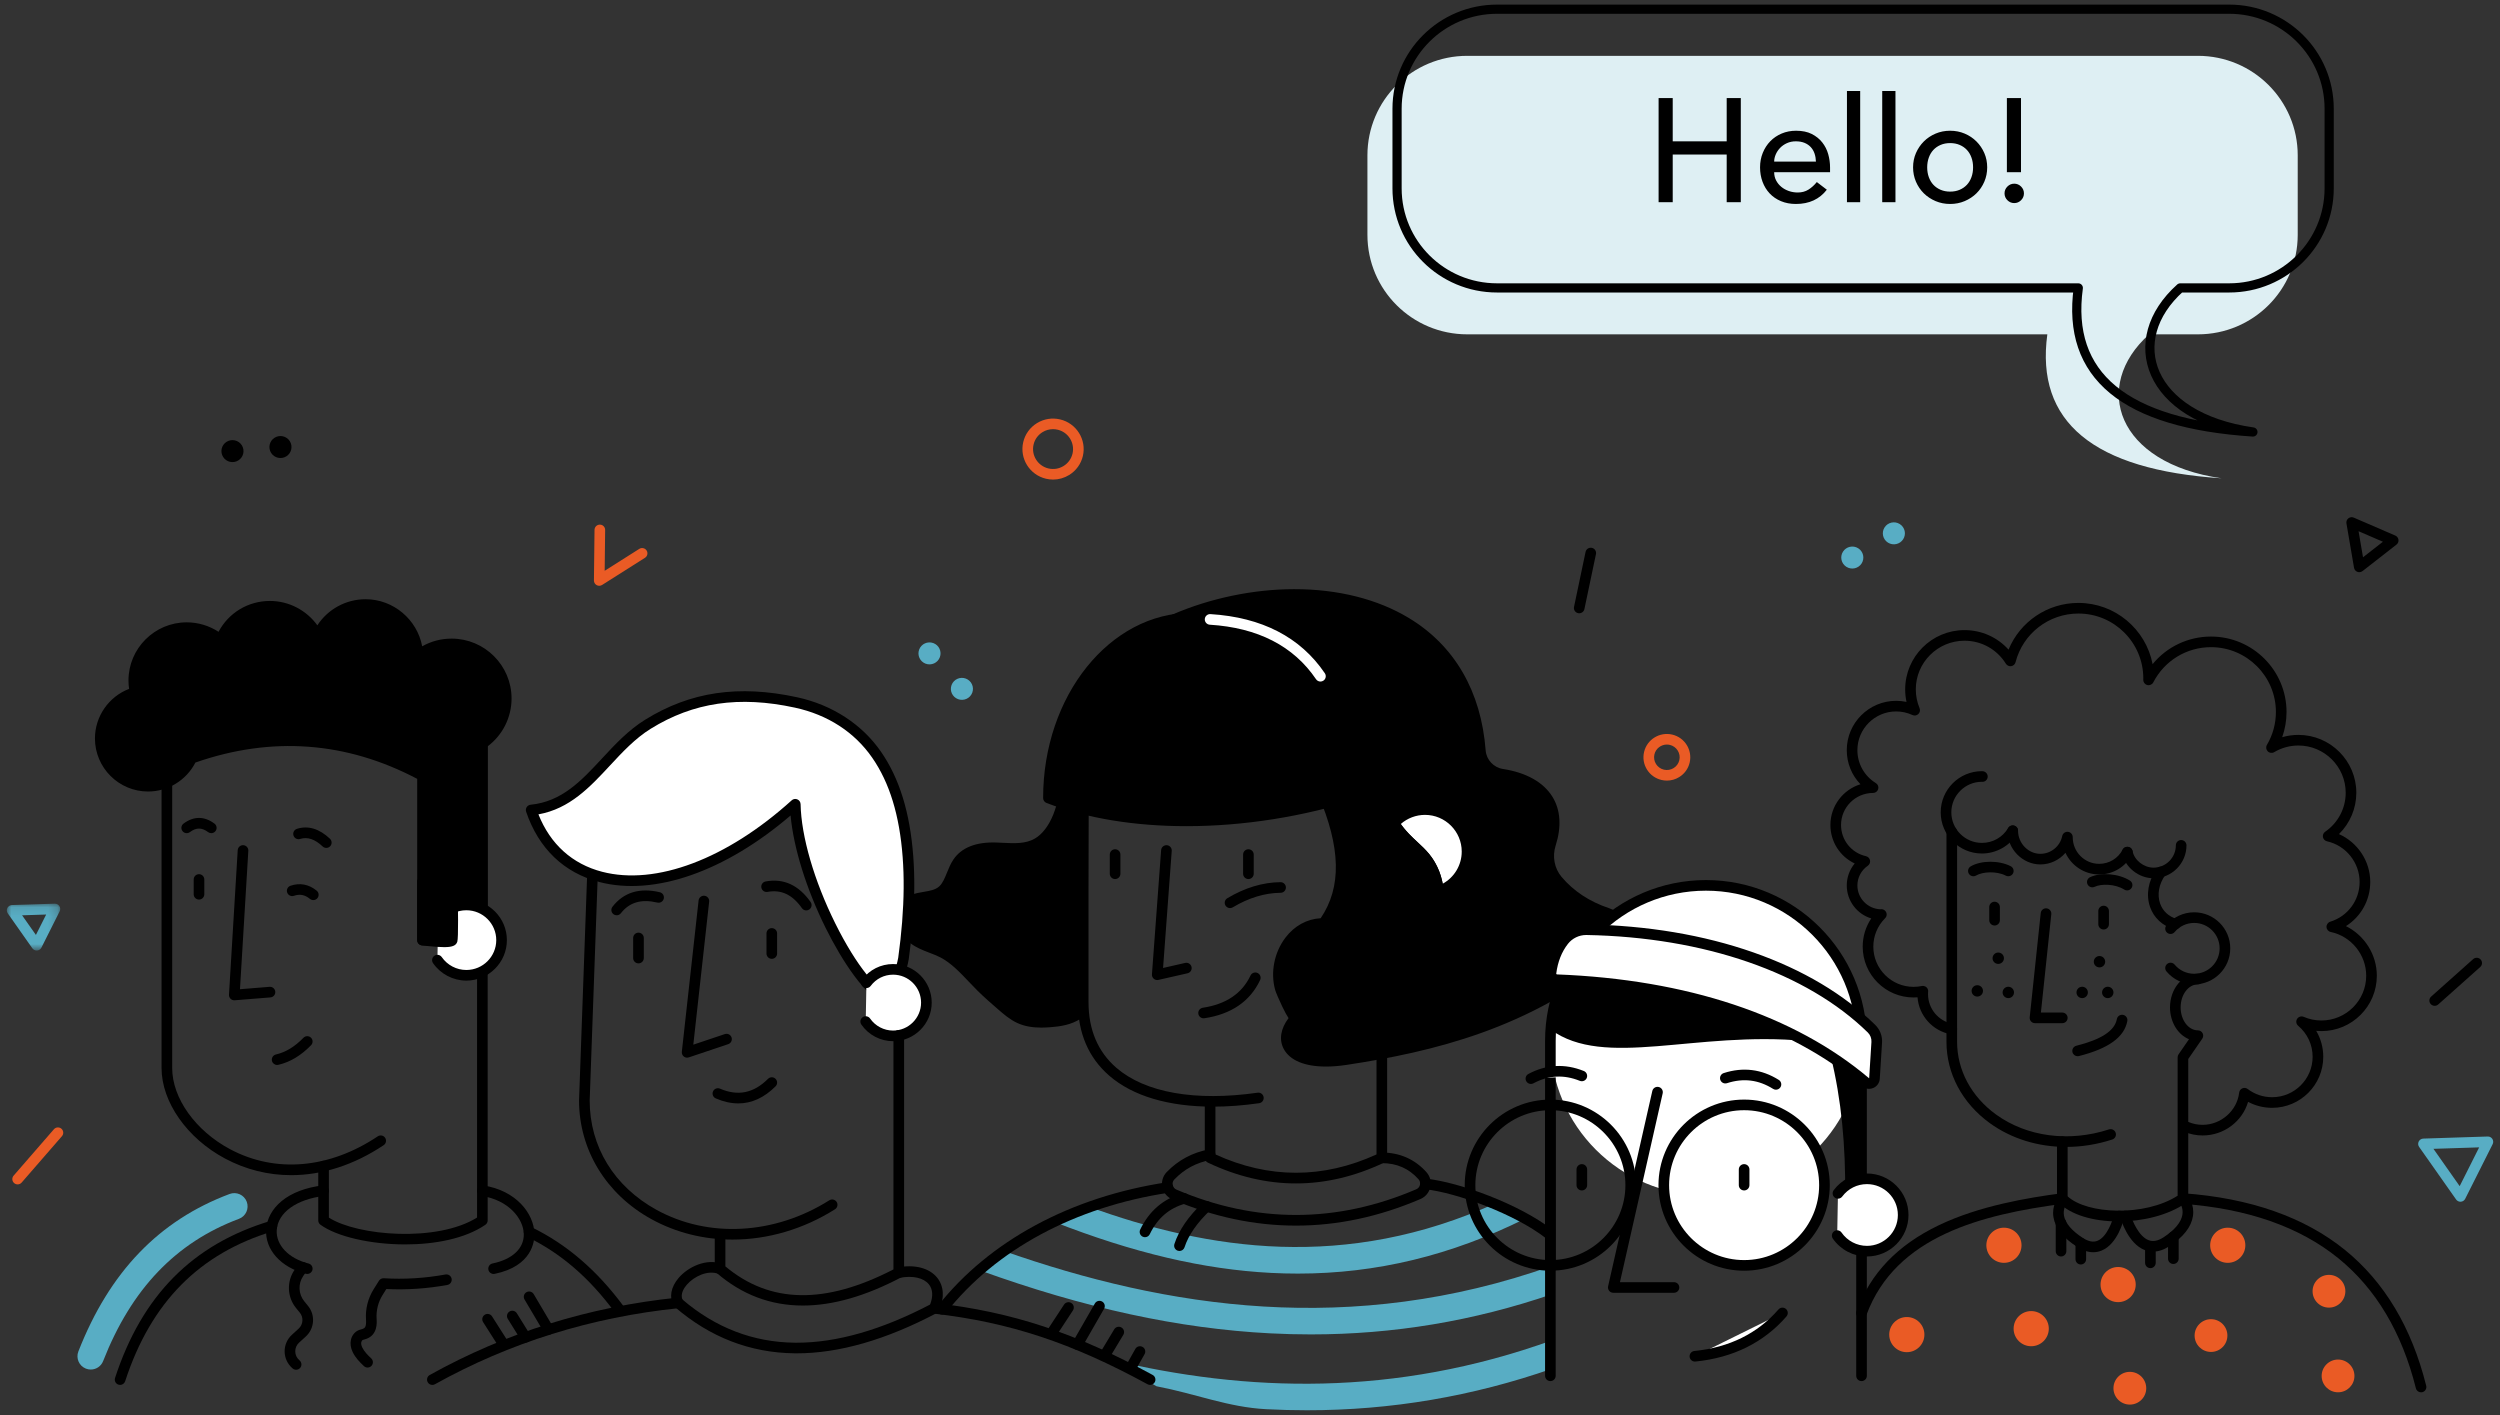 <?xml version="1.0" encoding="UTF-8"?>
<svg width="272px" height="154px" viewBox="0 0 272 154" version="1.1" xmlns="http://www.w3.org/2000/svg" xmlns:xlink="http://www.w3.org/1999/xlink">
    <rect x="0" y="0" width="272" height="154" fill="#333333" stroke="none"/>
    <!-- Generator: Sketch 63.1 (92452) - https://sketch.com -->
    <title>Mobile_LP_FooterIllustration</title>
    <desc>Created with Sketch.</desc>
    <defs>
        <polygon id="path-1" points="0 0.097 5.812 0.097 5.812 5.196 0 5.196"></polygon>
        <polygon id="path-3" points="0 109 280.324 109 280.324 0.049 0 0.049"></polygon>
    </defs>
    <g id="SP01_Landing-Page" stroke="none" stroke-width="1" fill="none" fill-rule="evenodd">
        <g id="SP1_LandingPage_Mobile" transform="translate(-78, -2967)">
            <g id="Mobile_LP_FooterIllustration" transform="translate(78, 2968)">
                <g id="Illustration/Get-in-touch" transform="translate(0, 44)">
                    <g id="Group-202">
                        <g id="Group-32" transform="translate(0.741, 0.493)">
                            <path d="M64.456,18.241 C64.36,18.241 64.263,18.217 64.175,18.169 C63.99,18.066 63.876,17.871 63.879,17.659 L63.943,12.154 C63.947,11.839 64.205,11.586 64.521,11.586 L64.528,11.586 C64.847,11.59 65.102,11.85 65.099,12.168 L65.047,16.61 L68.812,14.225 C69.082,14.055 69.439,14.134 69.61,14.402 C69.781,14.67 69.702,15.025 69.433,15.196 L64.767,18.151 C64.672,18.211 64.564,18.241 64.456,18.241" id="Fill-1" fill="#EA5B25"></path>
                            <path d="M180.614,35.514 C179.983,35.514 179.41,35.945 179.26,36.582 C179.175,36.943 179.236,37.314 179.431,37.629 C179.627,37.943 179.934,38.163 180.296,38.248 C180.658,38.332 181.031,38.271 181.347,38.076 C181.663,37.882 181.884,37.576 181.969,37.216 C182.054,36.855 181.993,36.484 181.797,36.169 C181.601,35.855 181.294,35.635 180.933,35.55 C180.826,35.526 180.719,35.514 180.614,35.514 M180.619,39.436 C180.424,39.436 180.227,39.413 180.032,39.368 C179.37,39.213 178.808,38.81 178.449,38.234 C178.091,37.659 177.979,36.979 178.135,36.319 C178.456,34.958 179.829,34.111 181.197,34.43 C182.564,34.75 183.415,36.117 183.094,37.479 C182.939,38.138 182.535,38.698 181.956,39.054 C181.548,39.306 181.088,39.436 180.619,39.436" id="Fill-3" fill="#EA5B25"></path>
                            <path d="M1.177,83.369 C1.043,83.369 0.908,83.323 0.799,83.229 C0.558,83.021 0.531,82.658 0.74,82.417 L5.125,77.369 C5.334,77.129 5.699,77.103 5.94,77.31 C6.181,77.518 6.208,77.882 5.999,78.122 L1.614,83.17 C1.5,83.301 1.339,83.369 1.177,83.369" id="Fill-5" fill="#EA5B25"></path>
                            <path d="M100.808,24.475 C101.43,24.706 101.746,25.394 101.514,26.013 C101.283,26.632 100.591,26.947 99.969,26.717 C99.348,26.486 99.031,25.798 99.263,25.179 C99.494,24.56 100.186,24.245 100.808,24.475" id="Fill-7" fill="#58ADC4"></path>
                            <path d="M104.334,28.334 C104.956,28.565 105.272,29.253 105.041,29.872 C104.809,30.491 104.118,30.806 103.496,30.575 C102.874,30.345 102.558,29.656 102.789,29.038 C103.021,28.419 103.712,28.104 104.334,28.334" id="Fill-9" fill="#58ADC4"></path>
                            <path d="M264.018,79.5 L266.872,83.559 L268.992,79.34 L264.018,79.5 Z M266.955,85.255 C266.768,85.255 266.591,85.164 266.482,85.01 L262.459,79.29 C262.338,79.117 262.321,78.891 262.416,78.703 C262.511,78.514 262.702,78.392 262.914,78.385 L269.924,78.159 C270.126,78.152 270.32,78.253 270.43,78.424 C270.539,78.594 270.551,78.81 270.46,78.991 L267.472,84.937 C267.381,85.118 267.201,85.239 266.998,85.254 C266.983,85.255 266.969,85.255 266.955,85.255 L266.955,85.255 Z" id="Fill-11" fill="#58ADC4"></path>
                            <path d="M171.078,21.232 C171.039,21.232 170.999,21.228 170.959,21.22 C170.647,21.155 170.446,20.85 170.512,20.539 L171.768,14.558 C171.834,14.247 172.14,14.048 172.452,14.112 C172.765,14.177 172.965,14.482 172.9,14.793 L171.643,20.774 C171.586,21.046 171.346,21.232 171.078,21.232" id="Fill-13" fill="#000000"></path>
                            <path d="M264.152,63.94 C263.994,63.94 263.836,63.876 263.722,63.749 C263.508,63.512 263.529,63.149 263.766,62.937 L268.338,58.859 C268.576,58.647 268.941,58.667 269.154,58.903 C269.367,59.14 269.347,59.504 269.109,59.716 L264.537,63.793 C264.427,63.892 264.289,63.94 264.152,63.94" id="Fill-15" fill="#000000"></path>
                            <path d="M206.327,13.174 C205.972,13.731 205.23,13.897 204.669,13.544 C204.109,13.19 203.943,12.451 204.298,11.893 C204.653,11.336 205.395,11.17 205.955,11.524 C206.516,11.877 206.682,12.616 206.327,13.174" id="Fill-17" fill="#58ADC4"></path>
                            <path d="M201.804,15.809 C201.449,16.367 200.707,16.532 200.147,16.179 C199.586,15.825 199.42,15.087 199.775,14.529 C200.13,13.971 200.873,13.805 201.433,14.159 C201.993,14.512 202.16,15.251 201.804,15.809" id="Fill-19" fill="#58ADC4"></path>
                            <path d="M113.826,1.199 C113.426,1.199 113.033,1.31 112.684,1.525 C112.19,1.83 111.845,2.308 111.712,2.871 C111.438,4.034 112.165,5.202 113.333,5.475 L113.333,5.475 C113.898,5.607 114.482,5.512 114.976,5.207 C115.47,4.902 115.816,4.424 115.949,3.861 C116.223,2.698 115.496,1.53 114.328,1.258 C114.161,1.219 113.993,1.199 113.826,1.199 M113.837,6.684 C113.581,6.684 113.324,6.654 113.068,6.595 L113.069,6.595 C111.28,6.177 110.167,4.388 110.587,2.608 C110.79,1.746 111.319,1.013 112.075,0.547 C112.832,0.08 113.726,-0.065 114.592,0.137 C116.38,0.555 117.494,2.344 117.074,4.124 C116.87,4.987 116.342,5.718 115.585,6.185 C115.051,6.514 114.449,6.684 113.837,6.684" id="Fill-21" fill="#EA5B25"></path>
                            <g id="Group-25" transform="translate(0, 52.729)">
                                <mask id="mask-2" fill="white">
                                    <use xlink:href="#path-1"></use>
                                </mask>
                                <g id="Clip-24"></g>
                                <path d="M1.663,1.363 L3.167,3.5 L4.283,1.278 L1.663,1.363 Z M3.249,5.196 C3.062,5.196 2.885,5.105 2.776,4.951 L0.105,1.152 C-0.017,0.979 -0.034,0.753 0.061,0.565 C0.156,0.376 0.347,0.254 0.559,0.247 L5.215,0.097 C5.419,0.091 5.61,0.191 5.72,0.361 C5.83,0.532 5.842,0.748 5.751,0.929 L3.766,4.878 C3.675,5.059 3.495,5.179 3.292,5.194 C3.278,5.195 3.263,5.196 3.249,5.196 L3.249,5.196 Z" id="Fill-23" fill="#58ADC4" mask="url(#mask-2)"></path>
                            </g>
                            <path d="M23.912,2.576 C24.474,2.224 25.215,2.392 25.569,2.951 C25.922,3.51 25.753,4.249 25.191,4.6 C24.63,4.952 23.888,4.784 23.535,4.225 C23.182,3.666 23.35,2.928 23.912,2.576" id="Fill-26" fill="#000000"></path>
                            <path d="M29.133,2.132 C29.695,1.78 30.437,1.948 30.79,2.507 C31.143,3.066 30.974,3.805 30.413,4.156 C29.851,4.508 29.109,4.34 28.756,3.781 C28.403,3.222 28.572,2.483 29.133,2.132" id="Fill-28" fill="#000000"></path>
                            <path d="M255.87,12.303 L256.355,15.139 L258.52,13.449 L255.87,12.303 Z M255.948,16.763 C255.877,16.763 255.807,16.75 255.739,16.724 C255.549,16.651 255.412,16.484 255.378,16.284 L254.551,11.448 C254.516,11.24 254.598,11.029 254.764,10.899 C254.931,10.769 255.157,10.74 255.351,10.824 L259.87,12.778 C260.057,12.859 260.187,13.032 260.213,13.233 C260.239,13.434 260.157,13.634 259.997,13.759 L256.304,16.64 C256.201,16.721 256.075,16.763 255.948,16.763 L255.948,16.763 Z" id="Fill-30" fill="#000000"></path>
                        </g>
                        <g id="Group-201" transform="translate(0.247, 0)">
                            <path d="M140.962,93.568 C139.99,93.568 139.014,93.542 138.031,93.491 C130.706,93.111 123.084,91.325 114.402,87.925 L118.117,86.257 C131.229,91.026 146.152,93.317 162.521,85.891 L165.702,87.582 C157.65,91.597 149.497,93.568 140.962,93.568" id="Fill-33" fill="#58ADC4"></path>
                            <path d="M142.363,100.184 C140.896,100.184 139.423,100.145 137.94,100.068 C128.035,99.554 117.763,97.337 106.299,93.193 L108.879,91.078 C126.741,97.351 146.76,100.444 168.56,92.745 L168.686,95.784 C160.095,98.73 151.369,100.184 142.363,100.184" id="Fill-35" fill="#58ADC4"></path>
                            <path d="M141.943,108.437 C140.476,108.437 139.002,108.398 137.52,108.321 C133.357,108.105 129.935,106.66 125.581,105.826 L120.511,102.917 C135.334,106.478 151.448,107.021 168.668,100.809 L168.686,103.891 C159.96,106.935 151.096,108.437 141.943,108.437" id="Fill-37" fill="#58ADC4"></path>
                            <path d="M233.264,106.039 C233.264,107.023 232.465,107.82 231.48,107.82 C230.495,107.82 229.697,107.023 229.697,106.039 C229.697,105.055 230.495,104.257 231.48,104.257 C232.465,104.257 233.264,105.055 233.264,106.039" id="Fill-39" fill="#EA5B25"></path>
                            <path d="M255.916,104.701 C255.916,105.685 255.118,106.482 254.133,106.482 C253.148,106.482 252.349,105.685 252.349,104.701 C252.349,103.717 253.148,102.919 254.133,102.919 C255.118,102.919 255.916,103.717 255.916,104.701" id="Fill-41" fill="#EA5B25"></path>
                            <path d="M224.545,79.785 C221.509,79.785 218.593,78.9 216.233,77.188 C213.243,75.019 211.528,71.797 211.528,68.347 L211.528,45.501 C211.528,45.182 211.787,44.923 212.106,44.923 C212.425,44.923 212.685,45.182 212.685,45.501 L212.685,68.347 C212.685,71.423 214.226,74.304 216.913,76.253 C220.267,78.686 224.864,79.294 229.21,77.88 C229.514,77.782 229.841,77.948 229.939,78.251 C230.038,78.554 229.872,78.88 229.569,78.979 C227.907,79.52 226.208,79.785 224.545,79.785" id="Fill-43" fill="#000000"></path>
                            <path d="M234.056,50.555 C232.442,50.555 230.942,49.355 230.641,47.823 C230.579,47.51 230.784,47.206 231.097,47.145 C231.409,47.081 231.714,47.287 231.776,47.6 C231.971,48.593 232.994,49.4 234.056,49.4 C235.395,49.4 236.485,48.312 236.485,46.974 C236.485,46.655 236.744,46.396 237.063,46.396 C237.383,46.396 237.642,46.655 237.642,46.974 C237.642,48.949 236.033,50.555 234.056,50.555" id="Fill-45" fill="#000000"></path>
                            <path d="M215.386,47.862 C212.913,47.862 210.901,45.853 210.901,43.383 C210.901,40.913 212.913,38.903 215.386,38.903 C215.413,38.903 215.441,38.904 215.468,38.906 C215.785,38.929 216.034,39.203 216.014,39.52 C215.994,39.837 215.732,40.081 215.414,40.061 C215.411,40.061 215.388,40.06 215.385,40.059 C213.55,40.059 212.058,41.55 212.058,43.383 C212.058,45.216 213.551,46.707 215.386,46.707 C216.567,46.707 217.635,46.102 218.243,45.088 C218.407,44.814 218.762,44.725 219.036,44.889 C219.31,45.053 219.399,45.408 219.235,45.682 C218.428,47.027 216.953,47.862 215.386,47.862" id="Fill-47" fill="#000000"></path>
                            <path d="M228.145,50.141 C226.518,50.141 225.113,49.174 224.475,47.785 C223.81,48.565 222.821,49.051 221.743,49.051 C219.801,49.051 218.161,47.372 218.161,45.385 C218.161,45.066 218.419,44.807 218.739,44.807 C219.058,44.807 219.317,45.066 219.317,45.385 C219.317,46.746 220.428,47.896 221.743,47.896 C222.891,47.896 223.891,47.082 224.121,45.961 C224.18,45.674 224.446,45.477 224.737,45.501 C225.029,45.526 225.256,45.766 225.265,46.059 L225.266,46.093 C225.267,47.696 226.558,48.986 228.145,48.986 C229.219,48.986 230.197,48.395 230.696,47.443 C230.845,47.16 231.194,47.052 231.477,47.2 C231.76,47.348 231.869,47.697 231.721,47.98 C231.021,49.313 229.651,50.141 228.145,50.141" id="Fill-49" fill="#000000"></path>
                            <path d="M239.395,78.538 C238.705,78.538 238.036,78.403 237.405,78.136 C237.111,78.012 236.974,77.673 237.098,77.379 C237.222,77.085 237.562,76.947 237.856,77.072 C238.343,77.278 238.861,77.382 239.395,77.382 C241.403,77.382 243.151,75.843 243.374,73.877 C243.398,73.671 243.531,73.493 243.722,73.411 C243.913,73.329 244.133,73.357 244.299,73.482 C245.07,74.067 245.99,74.376 246.961,74.376 C249.391,74.376 251.367,72.402 251.367,69.975 C251.367,68.673 250.794,67.445 249.795,66.605 C249.575,66.421 249.524,66.104 249.675,65.86 C249.826,65.616 250.132,65.519 250.396,65.633 C251.006,65.895 251.654,66.029 252.323,66.029 C255.01,66.029 257.196,63.845 257.196,61.161 C257.196,58.874 255.572,56.871 253.335,56.399 C253.077,56.345 252.888,56.123 252.876,55.86 C252.864,55.597 253.032,55.359 253.284,55.281 C255.195,54.693 256.479,52.953 256.479,50.954 C256.479,48.848 254.987,46.989 252.932,46.534 C252.707,46.484 252.533,46.306 252.489,46.08 C252.445,45.854 252.539,45.624 252.729,45.494 C254.129,44.532 254.965,42.947 254.965,41.254 C254.965,38.419 252.655,36.112 249.817,36.112 C248.891,36.112 247.982,36.361 247.189,36.833 C246.962,36.967 246.672,36.932 246.485,36.746 C246.298,36.559 246.261,36.27 246.395,36.043 C247.034,34.961 247.371,33.724 247.371,32.465 C247.371,28.576 244.204,25.412 240.311,25.412 C237.657,25.412 235.252,26.878 234.033,29.238 C233.91,29.476 233.638,29.598 233.377,29.532 C233.116,29.466 232.935,29.229 232.941,28.96 L232.943,28.891 C232.944,28.863 232.945,28.835 232.945,28.806 C232.945,24.917 229.778,21.753 225.884,21.753 C222.657,21.753 219.844,23.932 219.044,27.051 C218.987,27.275 218.801,27.444 218.572,27.479 C218.343,27.514 218.115,27.409 217.993,27.213 C217.017,25.646 215.334,24.71 213.491,24.71 C210.569,24.71 208.192,27.085 208.192,30.003 C208.192,30.711 208.33,31.399 208.602,32.048 C208.695,32.268 208.642,32.522 208.47,32.687 C208.298,32.853 208.042,32.896 207.826,32.795 C207.267,32.536 206.67,32.405 206.053,32.405 C203.729,32.405 201.838,34.293 201.838,36.615 C201.838,38.088 202.589,39.43 203.848,40.203 C204.068,40.338 204.172,40.603 204.101,40.852 C204.031,41.101 203.804,41.273 203.545,41.273 C201.622,41.274 200.058,42.837 200.058,44.758 C200.058,46.395 201.174,47.791 202.772,48.153 C202.996,48.204 203.169,48.383 203.212,48.608 C203.255,48.834 203.161,49.063 202.971,49.193 C202.262,49.679 201.838,50.48 201.838,51.336 C201.838,52.732 202.948,53.875 204.332,53.93 C204.49,53.898 204.66,53.934 204.797,54.039 C205.027,54.216 205.09,54.535 204.945,54.787 C204.914,54.839 204.876,54.886 204.831,54.928 C204.018,55.751 203.571,56.84 203.571,57.997 C203.571,60.408 205.535,62.37 207.949,62.37 C208.25,62.37 208.552,62.339 208.846,62.278 C209.113,62.223 209.381,62.36 209.492,62.609 C209.543,62.724 209.554,62.848 209.529,62.964 C209.525,63.029 209.523,63.095 209.523,63.162 C209.523,64.747 210.654,66.105 212.211,66.392 C212.525,66.45 212.733,66.751 212.675,67.065 C212.617,67.379 212.316,67.587 212.001,67.529 C210.01,67.162 208.534,65.5 208.38,63.508 C208.236,63.52 208.093,63.525 207.949,63.525 C204.897,63.525 202.415,61.045 202.415,57.997 C202.415,56.887 202.74,55.827 203.345,54.926 C201.805,54.458 200.681,53.025 200.681,51.336 C200.681,50.453 200.993,49.61 201.544,48.945 C199.949,48.192 198.901,46.588 198.901,44.758 C198.901,42.678 200.279,40.913 202.17,40.326 C201.221,39.341 200.681,38.025 200.681,36.615 C200.681,33.656 203.091,31.249 206.053,31.249 C206.436,31.249 206.812,31.289 207.18,31.368 C207.084,30.922 207.036,30.466 207.036,30.003 C207.036,26.448 209.931,23.555 213.491,23.555 C215.347,23.555 217.07,24.333 218.283,25.681 C219.532,22.639 222.514,20.598 225.884,20.598 C229.886,20.598 233.23,23.47 233.956,27.26 C235.497,25.376 237.809,24.257 240.311,24.257 C244.842,24.257 248.528,27.939 248.528,32.465 C248.528,33.403 248.367,34.331 248.056,35.207 C248.625,35.042 249.218,34.956 249.817,34.956 C253.293,34.956 256.121,37.781 256.121,41.254 C256.121,42.959 255.429,44.575 254.231,45.75 C256.255,46.643 257.636,48.684 257.636,50.954 C257.636,52.95 256.616,54.74 254.991,55.761 C257.002,56.758 258.352,58.841 258.352,61.161 C258.352,64.482 255.648,67.184 252.323,67.184 C252.133,67.184 251.944,67.175 251.757,67.158 C252.254,68.002 252.524,68.971 252.524,69.975 C252.524,73.039 250.029,75.532 246.961,75.532 C246.035,75.532 245.146,75.309 244.346,74.881 C243.712,77.017 241.72,78.538 239.395,78.538" id="Fill-51" fill="#000000"></path>
                            <path d="M238.479,62.101 C237.312,62.101 236.214,61.587 235.465,60.691 C235.26,60.446 235.293,60.082 235.538,59.877 C235.783,59.673 236.148,59.705 236.353,59.95 C236.881,60.583 237.656,60.946 238.479,60.946 C240.006,60.946 241.248,59.705 241.248,58.18 C241.248,56.655 240.006,55.414 238.479,55.414 C237.656,55.414 236.881,55.776 236.353,56.409 C236.148,56.654 235.783,56.687 235.538,56.482 C235.293,56.278 235.26,55.914 235.465,55.669 C236.214,54.772 237.312,54.258 238.479,54.258 C240.644,54.258 242.405,56.017 242.405,58.18 C242.405,60.342 240.644,62.101 238.479,62.101" id="Fill-53" fill="#000000"></path>
                            <path d="M236.428,56.117 C236.374,56.117 236.319,56.109 236.264,56.093 C235.032,55.731 234.091,54.855 233.683,53.689 C233.215,52.354 233.473,50.841 234.389,49.536 C234.572,49.275 234.933,49.212 235.195,49.395 C235.456,49.579 235.519,49.939 235.336,50.2 C234.636,51.196 234.432,52.328 234.774,53.307 C235.062,54.129 235.707,54.725 236.591,54.984 C236.897,55.074 237.072,55.396 236.982,55.702 C236.908,55.953 236.677,56.117 236.428,56.117" id="Fill-55" fill="#000000"></path>
                            <path d="M230.242,87.894 C227.55,87.894 225.015,87.193 223.709,85.797 C223.609,85.69 223.554,85.549 223.554,85.402 L223.554,79.21 C223.554,78.891 223.812,78.632 224.132,78.632 C224.451,78.632 224.71,78.891 224.71,79.21 L224.71,85.162 C226.834,87.115 233.086,87.392 236.679,85.094 L236.679,70.039 C236.679,69.923 236.714,69.808 236.781,69.712 L237.915,68.066 C236.715,67.578 235.849,66.209 235.849,64.602 C235.849,62.586 237.21,60.946 238.883,60.946 C239.203,60.946 239.462,61.204 239.462,61.524 C239.462,61.843 239.203,62.101 238.883,62.101 C237.848,62.101 237.006,63.223 237.006,64.602 C237.006,65.98 237.848,67.102 238.883,67.102 C239.098,67.102 239.295,67.221 239.395,67.411 C239.495,67.601 239.481,67.83 239.36,68.007 L237.835,70.219 L237.835,85.402 C237.835,85.591 237.743,85.768 237.588,85.876 C235.659,87.223 232.875,87.894 230.242,87.894" id="Fill-57" fill="#000000"></path>
                            <path d="M224.132,66.322 L221.16,66.322 C220.996,66.322 220.84,66.253 220.73,66.131 C220.621,66.009 220.568,65.847 220.585,65.684 L221.784,54.341 C221.818,54.024 222.103,53.793 222.42,53.827 C222.738,53.861 222.968,54.145 222.935,54.462 L221.803,65.167 L224.132,65.167 C224.451,65.167 224.71,65.425 224.71,65.745 C224.71,66.064 224.451,66.322 224.132,66.322" id="Fill-59" fill="#000000"></path>
                            <path d="M216.762,55.696 C216.443,55.696 216.184,55.437 216.184,55.118 L216.184,53.686 C216.184,53.366 216.443,53.108 216.762,53.108 C217.082,53.108 217.34,53.366 217.34,53.686 L217.34,55.118 C217.34,55.437 217.082,55.696 216.762,55.696" id="Fill-61" fill="#000000"></path>
                            <path d="M228.627,56.13 C228.307,56.13 228.049,55.871 228.049,55.552 L228.049,54.12 C228.049,53.8 228.307,53.542 228.627,53.542 C228.946,53.542 229.205,53.8 229.205,54.12 L229.205,55.552 C229.205,55.871 228.946,56.13 228.627,56.13" id="Fill-63" fill="#000000"></path>
                            <path d="M218.256,50.337 C218.167,50.337 218.076,50.317 217.991,50.273 C216.966,49.744 215.46,49.841 214.75,50.258 C214.474,50.42 214.12,50.327 213.958,50.052 C213.796,49.777 213.888,49.423 214.164,49.262 C215.295,48.597 217.251,48.59 218.522,49.246 C218.806,49.393 218.917,49.741 218.77,50.025 C218.668,50.223 218.465,50.337 218.256,50.337" id="Fill-65" fill="#000000"></path>
                            <path d="M231.182,51.877 C231.075,51.877 230.968,51.848 230.872,51.787 C229.898,51.169 228.39,51.132 227.645,51.485 C227.356,51.622 227.011,51.499 226.875,51.211 C226.738,50.922 226.861,50.578 227.149,50.441 C228.335,49.879 230.284,50.045 231.492,50.811 C231.762,50.982 231.842,51.339 231.67,51.609 C231.56,51.782 231.373,51.877 231.182,51.877" id="Fill-67" fill="#000000"></path>
                            <path d="M225.798,69.917 C225.539,69.917 225.304,69.743 225.238,69.481 C225.159,69.172 225.347,68.857 225.656,68.779 C228.391,68.089 229.833,67.14 230.067,65.879 C230.126,65.565 230.428,65.359 230.742,65.416 C231.056,65.475 231.263,65.776 231.205,66.09 C230.88,67.841 229.158,69.087 225.94,69.899 C225.892,69.911 225.845,69.917 225.798,69.917" id="Fill-69" fill="#000000"></path>
                            <path d="M228.797,59.634 C228.797,59.976 228.519,60.253 228.177,60.253 C227.835,60.253 227.557,59.976 227.557,59.634 C227.557,59.292 227.835,59.015 228.177,59.015 C228.519,59.015 228.797,59.292 228.797,59.634" id="Fill-71" fill="#000000"></path>
                            <path d="M229.697,62.977 C229.697,63.319 229.419,63.597 229.077,63.597 C228.735,63.597 228.457,63.319 228.457,62.977 C228.457,62.636 228.735,62.358 229.077,62.358 C229.419,62.358 229.697,62.636 229.697,62.977" id="Fill-73" fill="#000000"></path>
                            <path d="M226.914,62.977 C226.914,63.319 226.637,63.597 226.294,63.597 C225.952,63.597 225.675,63.319 225.675,62.977 C225.675,62.636 225.952,62.358 226.294,62.358 C226.637,62.358 226.914,62.636 226.914,62.977" id="Fill-75" fill="#000000"></path>
                            <path d="M217.782,59.255 C217.782,59.597 217.504,59.874 217.162,59.874 C216.82,59.874 216.542,59.597 216.542,59.255 C216.542,58.914 216.82,58.636 217.162,58.636 C217.504,58.636 217.782,58.914 217.782,59.255" id="Fill-77" fill="#000000"></path>
                            <path d="M218.876,62.977 C218.876,63.319 218.599,63.597 218.257,63.597 C217.914,63.597 217.637,63.319 217.637,62.977 C217.637,62.636 217.914,62.358 218.257,62.358 C218.599,62.358 218.876,62.636 218.876,62.977" id="Fill-79" fill="#000000"></path>
                            <path d="M215.503,62.809 C215.503,63.151 215.225,63.428 214.883,63.428 C214.541,63.428 214.263,63.151 214.263,62.809 C214.263,62.467 214.541,62.19 214.883,62.19 C215.225,62.19 215.503,62.467 215.503,62.809" id="Fill-81" fill="#000000"></path>
                            <path d="M263.163,106.486 C262.904,106.486 262.668,106.311 262.602,106.048 C261.084,99.967 258.245,95.207 254.165,91.899 C249.942,88.476 244.239,86.484 237.215,85.979 C236.897,85.956 236.657,85.679 236.68,85.361 C236.703,85.043 236.98,84.804 237.299,84.826 C244.564,85.348 250.483,87.426 254.894,91.002 C259.173,94.471 262.144,99.439 263.724,105.768 C263.802,106.078 263.613,106.392 263.303,106.469 C263.256,106.481 263.209,106.486 263.163,106.486" id="Fill-83" fill="#000000"></path>
                            <path d="M202.287,98.427 C202.22,98.427 202.153,98.415 202.087,98.391 C201.787,98.28 201.634,97.948 201.745,97.649 C203.272,93.524 206.195,90.471 210.68,88.313 C215.103,86.185 220.433,85.306 224.056,84.83 C224.373,84.789 224.664,85.011 224.705,85.327 C224.747,85.644 224.524,85.934 224.207,85.975 C215.419,87.13 206.007,89.468 202.83,98.05 C202.743,98.283 202.522,98.427 202.287,98.427" id="Fill-85" fill="#000000"></path>
                            <path d="M244.046,90.485 C244.046,91.541 243.189,92.397 242.132,92.397 C241.075,92.397 240.219,91.541 240.219,90.485 C240.219,89.429 241.075,88.573 242.132,88.573 C243.189,88.573 244.046,89.429 244.046,90.485" id="Fill-87" fill="#EA5B25"></path>
                            <path d="M254.928,95.487 C254.928,96.471 254.129,97.269 253.144,97.269 C252.159,97.269 251.361,96.471 251.361,95.487 C251.361,94.503 252.159,93.705 253.144,93.705 C254.129,93.705 254.928,94.503 254.928,95.487" id="Fill-89" fill="#EA5B25"></path>
                            <path d="M242.094,100.309 C242.094,101.293 241.295,102.091 240.31,102.091 C239.325,102.091 238.526,101.293 238.526,100.309 C238.526,99.325 239.325,98.527 240.31,98.527 C241.295,98.527 242.094,99.325 242.094,100.309" id="Fill-91" fill="#EA5B25"></path>
                            <path d="M232.119,94.761 C232.119,95.817 231.262,96.673 230.205,96.673 C229.148,96.673 228.291,95.817 228.291,94.761 C228.291,93.706 229.148,92.85 230.205,92.85 C231.262,92.85 232.119,93.706 232.119,94.761" id="Fill-93" fill="#EA5B25"></path>
                            <path d="M222.662,99.558 C222.662,100.614 221.805,101.47 220.748,101.47 C219.691,101.47 218.834,100.614 218.834,99.558 C218.834,98.502 219.691,97.646 220.748,97.646 C221.805,97.646 222.662,98.502 222.662,99.558" id="Fill-95" fill="#EA5B25"></path>
                            <path d="M219.695,90.485 C219.695,91.541 218.839,92.397 217.782,92.397 C216.725,92.397 215.868,91.541 215.868,90.485 C215.868,89.429 216.725,88.573 217.782,88.573 C218.839,88.573 219.695,89.429 219.695,90.485" id="Fill-97" fill="#EA5B25"></path>
                            <path d="M209.128,100.205 C209.128,101.261 208.271,102.117 207.214,102.117 C206.157,102.117 205.3,101.261 205.3,100.205 C205.3,99.15 206.157,98.293 207.214,98.293 C208.271,98.293 209.128,99.15 209.128,100.205" id="Fill-99" fill="#EA5B25"></path>
                            <path d="M227.495,91.244 C226.938,91.244 226.355,91.051 225.754,90.667 C224.228,89.69 223.358,88.6 223.168,87.427 C222.964,86.163 223.653,85.296 223.682,85.26 C223.883,85.012 224.247,84.973 224.496,85.175 C224.744,85.375 224.782,85.739 224.581,85.987 C224.569,86.003 224.183,86.513 224.314,87.265 C224.455,88.08 225.169,88.92 226.378,89.693 C226.987,90.083 227.507,90.182 227.967,89.994 C228.995,89.575 229.605,87.816 229.754,87.174 C229.825,86.863 230.136,86.67 230.446,86.741 C230.757,86.812 230.952,87.121 230.881,87.432 C230.813,87.728 230.17,90.342 228.406,91.063 C228.111,91.184 227.807,91.244 227.495,91.244" id="Fill-101" fill="#000000"></path>
                            <path d="M234.007,91.177 C233.705,91.177 233.409,91.123 233.119,91.014 C231.264,90.32 230.472,87.576 230.44,87.46 C230.353,87.153 230.532,86.833 230.84,86.747 C231.147,86.661 231.466,86.84 231.553,87.146 C231.734,87.785 232.443,89.529 233.527,89.933 C234.015,90.115 234.549,90.011 235.157,89.613 C236.358,88.828 237.064,87.982 237.198,87.165 C237.321,86.412 236.931,85.906 236.914,85.885 C236.718,85.636 236.757,85.274 237.003,85.075 C237.25,84.876 237.608,84.91 237.81,85.154 C237.84,85.19 238.537,86.051 238.345,87.316 C238.167,88.491 237.307,89.589 235.79,90.58 C235.182,90.978 234.585,91.177 234.007,91.177" id="Fill-103" fill="#000000"></path>
                            <mask id="mask-4" fill="white">
                                <use xlink:href="#path-3"></use>
                            </mask>
                            <g id="Clip-106"></g>
                            <path d="M129.412,22.246 C120.803,22.246 113.824,31.011 113.824,41.823 C123.301,45.477 136.278,44.97 147.585,41.316 C147.585,30.504 138.021,22.246 129.412,22.246" id="Fill-108" fill="#000000" mask="url(#mask-4)"></path>
                            <path d="M114.405,41.425 C123.218,44.684 135.624,44.484 147.001,40.895 C146.889,36.162 144.882,31.647 141.321,28.138 C137.944,24.811 133.492,22.824 129.412,22.824 C121.241,22.824 114.573,31.132 114.405,41.425 L114.405,41.425 Z M128.849,44.887 C123.25,44.887 117.989,44.048 113.615,42.362 C113.392,42.276 113.245,42.061 113.245,41.823 C113.245,30.71 120.498,21.669 129.412,21.669 C138.264,21.669 148.163,30.071 148.163,41.316 C148.163,41.566 148.001,41.788 147.763,41.865 C141.542,43.876 134.992,44.887 128.849,44.887 L128.849,44.887 Z" id="Fill-109" fill="#000000" mask="url(#mask-4)"></path>
                            <path d="M127.562,22.384 C140.598,16.747 159.482,19.187 160.817,36.691 C160.915,37.979 161.9,39.036 163.178,39.233 C167.455,39.895 169.842,42.518 168.456,46.824 C168.018,48.183 168.286,49.682 169.206,50.774 C170.551,52.371 172.337,53.592 174.65,54.364 C176.424,54.956 176.853,57.289 175.423,58.493 C166.715,65.83 156.864,68.672 146.168,70.29 C140.121,71.204 138.332,68.339 140.749,65.714 C140.493,65.992 139.158,62.947 139.05,62.558 C138.173,59.427 140.217,55.467 143.75,55.472 C146.674,51.404 145.953,46.464 143.667,41.149 L141.916,38.734 L127.562,22.384 Z" id="Fill-110" fill="#000000" mask="url(#mask-4)"></path>
                            <path d="M140.931,65.165 C141.006,65.19 141.078,65.232 141.141,65.289 C141.376,65.505 141.391,65.871 141.175,66.105 C140.35,67.001 140.084,67.903 140.444,68.581 C140.918,69.471 142.648,70.238 146.081,69.719 C155.194,68.341 165.762,65.877 175.05,58.052 C175.565,57.618 175.795,56.962 175.667,56.294 C175.541,55.638 175.093,55.121 174.467,54.912 C172.13,54.132 170.211,52.865 168.763,51.146 C167.718,49.905 167.397,48.224 167.905,46.648 C168.464,44.912 168.387,43.45 167.676,42.3 C166.878,41.008 165.292,40.145 163.09,39.804 C161.556,39.567 160.357,38.276 160.24,36.735 C159.779,30.698 157.079,26.025 152.43,23.222 C149.212,21.281 145.117,20.256 140.586,20.256 L140.519,20.256 C136.517,20.265 132.29,21.097 128.528,22.608 L142.351,38.353 C142.363,38.367 142.374,38.381 142.385,38.395 L144.135,40.81 C144.16,40.845 144.181,40.882 144.198,40.921 C146.938,47.289 146.944,52.019 144.22,55.809 C144.111,55.96 143.936,56.049 143.75,56.049 C143.748,56.05 143.746,56.049 143.744,56.049 C142.488,56.049 141.348,56.639 140.533,57.711 C139.538,59.018 139.175,60.86 139.607,62.402 C139.704,62.744 140.562,64.657 140.931,65.165 M144.018,71.042 C141.719,71.042 140.091,70.378 139.423,69.123 C138.888,68.118 139.083,66.92 139.948,65.772 C139.772,65.512 139.552,65.114 139.257,64.5 C138.92,63.8 138.563,62.965 138.493,62.713 C137.959,60.806 138.387,58.621 139.612,57.012 C140.586,55.731 141.937,54.99 143.442,54.902 C145.734,51.522 145.642,47.231 143.161,41.436 L141.464,39.095 L127.127,22.765 C127.005,22.626 126.957,22.438 126.998,22.258 C127.038,22.077 127.163,21.927 127.332,21.854 C131.415,20.088 136.097,19.11 140.516,19.1 L140.585,19.1 C145.328,19.1 149.629,20.183 153.028,22.233 C158.01,25.237 160.903,30.221 161.393,36.647 C161.47,37.659 162.258,38.507 163.267,38.662 C165.814,39.057 167.679,40.105 168.661,41.693 C169.544,43.123 169.664,44.959 169.006,47.001 C168.627,48.179 168.873,49.482 169.648,50.402 C170.957,51.956 172.702,53.105 174.833,53.816 C175.861,54.159 176.598,55.004 176.803,56.077 C177.011,57.16 176.634,58.229 175.796,58.935 C166.288,66.946 155.527,69.459 146.254,70.861 C145.454,70.982 144.706,71.042 144.018,71.042" id="Fill-111" fill="#000000" mask="url(#mask-4)"></path>
                            <path d="M159.368,47.651 C159.368,45.127 157.319,43.081 154.793,43.081 C153.454,43.081 152.25,43.655 151.414,44.57 C151.865,45.321 152.463,45.984 153.098,46.591 C153.679,47.148 154.298,47.671 154.807,48.294 C155.658,49.334 156.147,50.646 156.244,51.985 C158.059,51.378 159.368,49.668 159.368,47.651" id="Fill-112" fill="#FFFFFF" mask="url(#mask-4)"></path>
                            <path d="M152.156,44.652 C152.496,45.139 152.931,45.632 153.498,46.174 C153.643,46.313 153.79,46.45 153.938,46.587 C154.386,47.002 154.85,47.432 155.255,47.928 C155.995,48.834 156.502,49.955 156.72,51.149 C157.981,50.457 158.789,49.127 158.789,47.651 C158.789,45.45 156.996,43.659 154.793,43.659 C153.82,43.659 152.881,44.016 152.156,44.652 M156.244,52.562 C156.131,52.562 156.019,52.53 155.923,52.465 C155.775,52.366 155.68,52.204 155.667,52.026 C155.577,50.776 155.113,49.581 154.359,48.659 C154.004,48.225 153.59,47.841 153.151,47.433 C152.999,47.293 152.847,47.152 152.698,47.008 C151.907,46.252 151.342,45.572 150.918,44.868 C150.786,44.649 150.814,44.37 150.987,44.181 C151.961,43.115 153.349,42.503 154.793,42.503 C157.634,42.503 159.946,44.813 159.946,47.651 C159.946,49.868 158.532,51.83 156.427,52.533 C156.368,52.553 156.306,52.562 156.244,52.562" id="Fill-113" fill="#000000" mask="url(#mask-4)"></path>
                            <path d="M153.098,46.591 C152.463,45.984 151.865,45.321 151.414,44.57 C150.671,45.383 150.218,46.464 150.218,47.651 C150.218,50.175 152.266,52.221 154.793,52.221 C155.3,52.221 155.788,52.137 156.244,51.985 C156.147,50.646 155.658,49.334 154.807,48.294 C154.298,47.671 153.679,47.148 153.098,46.591" id="Fill-114" fill="#000000" mask="url(#mask-4)"></path>
                            <path d="M151.387,45.561 C151.003,46.185 150.796,46.906 150.796,47.651 C150.796,49.852 152.589,51.643 154.793,51.643 C155.07,51.643 155.345,51.615 155.616,51.558 C155.456,50.48 155.018,49.465 154.359,48.659 C154.004,48.225 153.59,47.841 153.151,47.434 C152.999,47.293 152.847,47.152 152.698,47.009 C152.168,46.502 151.74,46.03 151.387,45.561 M154.793,52.799 C151.951,52.799 149.64,50.489 149.64,47.651 C149.64,46.363 150.118,45.131 150.987,44.181 C151.11,44.046 151.29,43.978 151.471,43.995 C151.653,44.014 151.816,44.116 151.91,44.273 C152.279,44.887 152.784,45.491 153.498,46.174 L153.498,46.174 C153.643,46.313 153.79,46.45 153.938,46.587 C154.386,47.002 154.85,47.432 155.255,47.928 C156.158,49.032 156.714,50.458 156.821,51.943 C156.84,52.206 156.678,52.449 156.428,52.533 C155.9,52.709 155.35,52.799 154.793,52.799" id="Fill-115" fill="#000000" mask="url(#mask-4)"></path>
                            <path d="M131.726,75.404 C126.914,75.404 123.003,74.256 120.448,72.042 C118.178,70.075 117.027,67.382 117.027,64.036 L117.027,43.018 C117.027,42.699 117.286,42.441 117.605,42.441 C117.925,42.441 118.184,42.699 118.184,43.018 L118.184,64.036 C118.184,67.032 119.201,69.432 121.206,71.17 C124.344,73.888 129.804,74.852 136.583,73.886 C136.898,73.839 137.192,74.06 137.237,74.376 C137.282,74.692 137.063,74.984 136.746,75.029 C134.986,75.28 133.307,75.404 131.726,75.404" id="Fill-116" fill="#000000" mask="url(#mask-4)"></path>
                            <path d="M125.661,61.629 C125.524,61.629 125.39,61.58 125.284,61.489 C125.145,61.369 125.071,61.191 125.084,61.008 L126.084,47.491 C126.108,47.172 126.385,46.938 126.704,46.957 C127.022,46.98 127.262,47.257 127.238,47.575 L126.295,60.314 L128.7,59.766 C129.011,59.694 129.321,59.89 129.392,60.201 C129.464,60.512 129.268,60.822 128.957,60.893 L125.789,61.614 C125.747,61.624 125.704,61.629 125.661,61.629" id="Fill-117" fill="#000000" mask="url(#mask-4)"></path>
                            <path d="M135.581,50.642 C135.261,50.642 135.002,50.383 135.002,50.064 L135.002,47.977 C135.002,47.658 135.261,47.399 135.581,47.399 C135.9,47.399 136.159,47.658 136.159,47.977 L136.159,50.064 C136.159,50.383 135.9,50.642 135.581,50.642" id="Fill-118" fill="#000000" mask="url(#mask-4)"></path>
                            <path d="M121.076,50.642 C120.757,50.642 120.498,50.383 120.498,50.064 L120.498,47.977 C120.498,47.658 120.757,47.399 121.076,47.399 C121.395,47.399 121.654,47.658 121.654,47.977 L121.654,50.064 C121.654,50.383 121.395,50.642 121.076,50.642" id="Fill-119" fill="#000000" mask="url(#mask-4)"></path>
                            <path d="M133.581,53.801 C133.384,53.801 133.192,53.701 133.084,53.52 C132.92,53.246 133.009,52.891 133.283,52.728 C135.198,51.583 137.148,50.995 139.078,50.98 C139.388,50.977 139.658,51.235 139.66,51.554 C139.663,51.873 139.406,52.133 139.086,52.136 C137.366,52.149 135.613,52.682 133.877,53.719 C133.784,53.775 133.682,53.801 133.581,53.801" id="Fill-120" fill="#000000" mask="url(#mask-4)"></path>
                            <path d="M130.703,65.792 C130.422,65.792 130.175,65.587 130.132,65.3 C130.085,64.985 130.302,64.691 130.618,64.643 C133.144,64.263 134.89,63.084 135.808,61.138 C135.944,60.849 136.289,60.725 136.577,60.861 C136.866,60.997 136.99,61.342 136.854,61.63 C135.762,63.947 133.722,65.345 130.79,65.786 C130.761,65.79 130.732,65.792 130.703,65.792" id="Fill-121" fill="#000000" mask="url(#mask-4)"></path>
                            <path d="M117.49,64.39 C117.646,64.748 117.333,65.138 117.034,65.336 C116.117,65.942 115.039,66.109 113.988,66.186 C112.86,66.269 111.694,66.255 110.646,65.763 C109.935,65.428 109.31,64.889 108.695,64.355 C107.956,63.715 107.217,63.074 106.517,62.378 C105.173,61.045 103.939,59.486 102.327,58.65 C101.27,58.102 100.082,57.883 99.12,57.134 C98.158,56.386 97.509,54.785 98.171,53.68 C99.033,52.244 101.098,52.95 102.299,51.895 C103.131,51.164 103.316,49.796 103.962,48.841 C104.905,47.447 106.619,47.192 108.141,47.243 C109.663,47.295 111.272,47.523 112.636,46.735 C113.656,46.145 114.404,45.041 114.886,43.838 C115.368,42.634 115.612,41.324 115.853,40.026 L117.605,40.026 L117.49,64.39 Z" id="Fill-122" fill="#000000" mask="url(#mask-4)"></path>
                            <path d="M107.793,47.815 C106.152,47.815 105.054,48.258 104.441,49.164 C104.21,49.505 104.04,49.924 103.86,50.367 C103.572,51.075 103.275,51.807 102.681,52.329 C102.018,52.911 101.182,53.05 100.444,53.174 C99.552,53.322 98.989,53.441 98.668,53.977 C98.183,54.786 98.694,56.07 99.476,56.678 C100.002,57.089 100.627,57.327 101.287,57.579 C101.717,57.743 102.161,57.913 102.594,58.137 C103.916,58.823 104.98,59.942 106.009,61.024 C106.308,61.338 106.617,61.664 106.924,61.968 C107.613,62.652 108.356,63.296 109.074,63.919 C109.651,64.42 110.249,64.937 110.892,65.24 C111.856,65.693 112.977,65.681 113.945,65.61 C114.895,65.54 115.889,65.4 116.715,64.854 C116.848,64.766 116.931,64.651 116.95,64.598 C116.924,64.531 116.911,64.46 116.911,64.388 L117.024,40.603 L116.333,40.603 C116.115,41.762 115.868,42.942 115.423,44.053 C115.01,45.084 114.241,46.474 112.926,47.235 C111.613,47.993 110.175,47.921 108.785,47.851 C108.563,47.839 108.341,47.828 108.121,47.821 C108.01,47.817 107.9,47.815 107.793,47.815 L107.793,47.815 Z M113.042,66.803 C112.181,66.803 111.265,66.692 110.4,66.285 C109.611,65.915 108.953,65.344 108.316,64.791 C107.583,64.156 106.825,63.499 106.109,62.788 C105.79,62.471 105.475,62.14 105.17,61.82 C104.163,60.76 103.211,59.759 102.06,59.162 C101.687,58.969 101.292,58.818 100.874,58.659 C100.163,58.387 99.428,58.106 98.765,57.59 C97.575,56.664 96.854,54.753 97.675,53.383 C98.288,52.362 99.332,52.188 100.253,52.034 C100.896,51.927 101.502,51.825 101.917,51.461 C102.306,51.12 102.54,50.543 102.788,49.933 C102.983,49.454 103.184,48.959 103.482,48.518 C104.364,47.214 105.938,46.59 108.16,46.666 C108.387,46.674 108.615,46.685 108.844,46.697 C110.122,46.761 111.33,46.822 112.346,46.235 C113.149,45.77 113.86,44.843 114.349,43.623 C114.812,42.468 115.052,41.173 115.284,39.92 C115.335,39.647 115.574,39.448 115.853,39.448 L117.606,39.448 C117.759,39.448 117.907,39.509 118.015,39.618 C118.124,39.727 118.185,39.875 118.184,40.028 L118.068,64.294 C118.244,64.899 117.837,65.497 117.353,65.818 C116.302,66.512 115.084,66.685 114.03,66.762 C113.714,66.785 113.382,66.803 113.042,66.803 L113.042,66.803 Z" id="Fill-123" fill="#000000" mask="url(#mask-4)"></path>
                            <path d="M140.754,83.758 C137.55,83.758 134.346,83.002 131.165,81.492 C130.963,81.396 130.834,81.193 130.834,80.97 L130.834,74.83 C130.834,74.51 131.093,74.252 131.413,74.252 C131.732,74.252 131.991,74.51 131.991,74.83 L131.991,80.602 C137.807,83.261 143.7,83.261 149.517,80.602 L149.517,69.628 C149.517,69.309 149.775,69.05 150.095,69.05 C150.414,69.05 150.673,69.309 150.673,69.628 L150.673,80.97 C150.673,81.193 150.545,81.396 150.343,81.492 C147.162,83.002 143.958,83.758 140.754,83.758" id="Fill-124" fill="#000000" mask="url(#mask-4)"></path>
                            <path d="M143.417,29.153 C143.232,29.153 143.05,29.064 142.938,28.899 C140.491,25.288 136.601,23.293 131.377,22.968 C131.058,22.948 130.816,22.673 130.835,22.355 C130.855,22.037 131.131,21.795 131.449,21.815 C137.05,22.163 141.237,24.328 143.896,28.251 C144.075,28.515 144.006,28.875 143.741,29.053 C143.642,29.121 143.529,29.153 143.417,29.153" id="Fill-125" fill="#FFFFFF" mask="url(#mask-4)"></path>
                            <path d="M140.754,88.347 C136.256,88.347 131.76,87.395 127.294,85.491 C126.737,85.253 126.332,84.756 126.211,84.163 C126.091,83.571 126.269,82.959 126.687,82.525 C127.944,81.221 129.498,80.389 131.307,80.052 C131.621,79.993 131.922,80.2 131.981,80.514 C132.04,80.827 131.833,81.129 131.519,81.188 C129.93,81.484 128.622,82.183 127.52,83.327 C127.363,83.489 127.3,83.71 127.345,83.933 C127.391,84.158 127.538,84.338 127.748,84.428 C136.407,88.12 145.187,88.108 153.845,84.391 C154.051,84.303 154.197,84.127 154.246,83.908 C154.294,83.691 154.237,83.473 154.09,83.307 C153.042,82.132 151.734,81.556 150.092,81.548 C149.773,81.546 149.515,81.286 149.516,80.967 C149.518,80.649 149.777,80.392 150.095,80.392 L150.098,80.392 C152.059,80.403 153.693,81.125 154.954,82.539 C155.351,82.985 155.505,83.575 155.375,84.158 C155.247,84.736 154.845,85.22 154.301,85.453 C149.807,87.382 145.28,88.347 140.754,88.347" id="Fill-126" fill="#000000" mask="url(#mask-4)"></path>
                            <path d="M102.241,98.025 C102.116,98.025 101.989,97.984 101.883,97.9 C101.632,97.703 101.59,97.339 101.787,97.089 C107.395,89.994 116.254,85.214 126.733,83.629 C127.05,83.581 127.344,83.798 127.391,84.114 C127.439,84.429 127.222,84.724 126.906,84.771 C116.718,86.312 108.12,90.941 102.695,97.805 C102.581,97.949 102.412,98.025 102.241,98.025" id="Fill-127" fill="#000000" mask="url(#mask-4)"></path>
                            <path d="M124.327,89.608 C124.242,89.608 124.157,89.589 124.075,89.55 C123.788,89.411 123.667,89.066 123.806,88.779 C124.795,86.735 126.348,85.408 128.425,84.835 C128.733,84.75 129.051,84.931 129.136,85.238 C129.221,85.546 129.041,85.864 128.733,85.949 C126.967,86.436 125.697,87.526 124.848,89.281 C124.748,89.488 124.542,89.608 124.327,89.608" id="Fill-128" fill="#000000" mask="url(#mask-4)"></path>
                            <path d="M128.078,91.107 C128.019,91.107 127.959,91.098 127.9,91.079 C127.596,90.98 127.43,90.655 127.528,90.351 C128.017,88.84 129.062,87.322 130.632,85.837 C130.864,85.617 131.23,85.627 131.45,85.859 C131.67,86.091 131.66,86.457 131.427,86.676 C129.999,88.026 129.057,89.382 128.629,90.707 C128.549,90.951 128.322,91.107 128.078,91.107" id="Fill-129" fill="#000000" mask="url(#mask-4)"></path>
                            <path d="M168.303,89.84 C168.179,89.84 168.053,89.8 167.948,89.718 C164.594,87.107 158.23,84.75 154.781,84.387 C154.463,84.354 154.232,84.07 154.266,83.752 C154.299,83.435 154.585,83.203 154.902,83.238 C158.513,83.618 165.052,85.998 168.659,88.807 C168.911,89.003 168.956,89.366 168.759,89.617 C168.645,89.764 168.475,89.84 168.303,89.84" id="Fill-130" fill="#000000" mask="url(#mask-4)"></path>
                            <path d="M114.203,100.582 C114.094,100.582 113.984,100.552 113.887,100.488 C113.619,100.313 113.544,99.955 113.72,99.688 L115.521,96.94 C115.696,96.673 116.054,96.598 116.321,96.773 C116.588,96.948 116.663,97.306 116.488,97.573 L114.687,100.321 C114.576,100.49 114.391,100.582 114.203,100.582" id="Fill-131" fill="#000000" mask="url(#mask-4)"></path>
                            <path d="M116.975,101.865 C116.877,101.865 116.779,101.84 116.688,101.788 C116.411,101.63 116.315,101.277 116.474,101 L118.873,96.82 C119.032,96.543 119.385,96.447 119.662,96.606 C119.94,96.764 120.036,97.117 119.876,97.394 L117.477,101.574 C117.37,101.761 117.176,101.865 116.975,101.865" id="Fill-132" fill="#000000" mask="url(#mask-4)"></path>
                            <path d="M120.049,102.881 C119.948,102.881 119.845,102.854 119.752,102.798 C119.478,102.634 119.389,102.279 119.553,102.006 L120.979,99.631 C121.143,99.358 121.498,99.269 121.772,99.433 C122.046,99.597 122.135,99.952 121.971,100.226 L120.546,102.6 C120.437,102.78 120.246,102.881 120.049,102.881" id="Fill-133" fill="#000000" mask="url(#mask-4)"></path>
                            <path d="M122.803,104.364 C122.707,104.364 122.61,104.34 122.521,104.29 C122.242,104.134 122.143,103.782 122.299,103.504 L123.276,101.765 C123.432,101.487 123.784,101.387 124.063,101.544 C124.342,101.7 124.441,102.052 124.284,102.33 L123.308,104.069 C123.202,104.258 123.006,104.364 122.803,104.364" id="Fill-134" fill="#000000" mask="url(#mask-4)"></path>
                            <path d="M168.434,93.253 C168.115,93.253 167.856,92.994 167.856,92.675 L167.856,75.212 C167.856,74.893 168.115,74.635 168.434,74.635 C168.754,74.635 169.012,74.893 169.012,75.212 L169.012,92.675 C169.012,92.994 168.754,93.253 168.434,93.253" id="Fill-135" fill="#000000" mask="url(#mask-4)"></path>
                            <path d="M184.158,102.561 C188.123,102.161 191.299,100.59 193.685,97.849" id="Fill-136" fill="#FFFFFF" mask="url(#mask-4)"></path>
                            <path d="M184.158,103.139 C183.864,103.139 183.613,102.917 183.583,102.62 C183.551,102.302 183.782,102.019 184.1,101.987 C187.895,101.603 190.973,100.084 193.249,97.47 C193.458,97.23 193.824,97.204 194.065,97.413 C194.306,97.623 194.331,97.988 194.122,98.228 C191.647,101.071 188.314,102.722 184.216,103.136 C184.197,103.138 184.177,103.139 184.158,103.139" id="Fill-137" fill="#000000" mask="url(#mask-4)"></path>
                            <path d="M202.287,68.141 C202.287,77.48 194.709,85.05 185.361,85.05 C176.012,85.05 168.434,77.48 168.434,68.141 C168.434,58.803 176.012,51.233 185.361,51.233 C194.709,51.233 202.287,58.803 202.287,68.141" id="Fill-138" fill="#FFFFFF" mask="url(#mask-4)"></path>
                            <path d="M202.287,105.264 C201.968,105.264 201.709,105.006 201.709,104.686 L201.709,68.237 C201.709,59.232 194.375,51.906 185.361,51.906 C176.346,51.906 169.012,59.232 169.012,68.237 L169.012,104.686 C169.012,105.006 168.754,105.264 168.434,105.264 C168.115,105.264 167.856,105.006 167.856,104.686 L167.856,68.237 C167.856,58.595 175.708,50.751 185.361,50.751 C195.013,50.751 202.866,58.595 202.866,68.237 L202.866,104.686 C202.866,105.006 202.607,105.264 202.287,105.264" id="Fill-139" fill="#000000" mask="url(#mask-4)"></path>
                            <path d="M181.883,95.655 L175.279,95.655 C175.103,95.655 174.937,95.575 174.827,95.438 C174.717,95.301 174.676,95.121 174.714,94.95 L179.524,73.699 C179.595,73.388 179.905,73.192 180.216,73.263 C180.528,73.333 180.723,73.643 180.653,73.954 L176.003,94.5 L181.883,94.5 C182.202,94.5 182.461,94.758 182.461,95.077 C182.461,95.397 182.202,95.655 181.883,95.655" id="Fill-140" fill="#000000" mask="url(#mask-4)"></path>
                            <path d="M198.255,83.944 C198.255,88.766 194.341,92.675 189.514,92.675 C184.686,92.675 180.773,88.766 180.773,83.944 C180.773,79.122 184.686,75.212 189.514,75.212 C194.341,75.212 198.255,79.122 198.255,83.944" id="Fill-141" fill="#FFFFFF" mask="url(#mask-4)"></path>
                            <path d="M189.514,75.79 C185.013,75.79 181.351,79.448 181.351,83.944 C181.351,88.44 185.013,92.097 189.514,92.097 C194.015,92.097 197.676,88.44 197.676,83.944 C197.676,79.448 194.015,75.79 189.514,75.79 M189.514,93.253 C184.375,93.253 180.195,89.077 180.195,83.944 C180.195,78.811 184.375,74.635 189.514,74.635 C194.652,74.635 198.833,78.811 198.833,83.944 C198.833,89.077 194.652,93.253 189.514,93.253" id="Fill-142" fill="#000000" mask="url(#mask-4)"></path>
                            <line x1="189.514" y1="82.235" x2="189.514" y2="83.944" id="Fill-143" fill="#FFFFFF" mask="url(#mask-4)"></line>
                            <path d="M189.514,84.521 C189.194,84.521 188.935,84.263 188.935,83.944 L188.935,82.235 C188.935,81.915 189.194,81.657 189.514,81.657 C189.833,81.657 190.092,81.915 190.092,82.235 L190.092,83.944 C190.092,84.263 189.833,84.521 189.514,84.521" id="Fill-144" fill="#000000" mask="url(#mask-4)"></path>
                            <path d="M168.434,75.79 C163.933,75.79 160.272,79.448 160.272,83.944 C160.272,88.44 163.933,92.097 168.434,92.097 C172.935,92.097 176.597,88.44 176.597,83.944 C176.597,79.448 172.935,75.79 168.434,75.79 M168.434,93.253 C163.296,93.253 159.115,89.077 159.115,83.944 C159.115,78.811 163.296,74.635 168.434,74.635 C173.573,74.635 177.753,78.811 177.753,83.944 C177.753,89.077 173.573,93.253 168.434,93.253" id="Fill-145" fill="#000000" mask="url(#mask-4)"></path>
                            <line x1="171.856" y1="82.235" x2="171.856" y2="83.944" id="Fill-146" fill="#FFFFFF" mask="url(#mask-4)"></line>
                            <path d="M171.856,84.521 C171.537,84.521 171.278,84.263 171.278,83.944 L171.278,82.235 C171.278,81.915 171.537,81.657 171.856,81.657 C172.176,81.657 172.435,81.915 172.435,82.235 L172.435,83.944 C172.435,84.263 172.176,84.521 171.856,84.521" id="Fill-147" fill="#000000" mask="url(#mask-4)"></path>
                            <path d="M203.377,66.925 C196.705,60.384 185.64,56.39 172.379,56.152 C171.411,56.134 170.489,56.571 169.892,57.332 C169.121,58.314 168.673,59.495 168.5,60.844 C168.45,61.232 168.74,61.579 169.131,61.593 C183.979,62.162 195.179,66.363 202.723,72.747 C203.094,73.061 203.664,72.822 203.695,72.337 L203.943,68.401 C203.977,67.85 203.771,67.312 203.377,66.925" id="Fill-148" fill="#FFFFFF" mask="url(#mask-4)"></path>
                            <path d="M172.324,56.729 C171.556,56.729 170.82,57.085 170.347,57.688 C169.665,58.557 169.237,59.644 169.074,60.918 C169.069,60.951 169.082,60.974 169.094,60.987 C169.109,61.006 169.129,61.015 169.153,61.016 C183.269,61.557 195.007,65.461 203.097,72.306 L203.118,72.306 L203.365,68.365 C203.39,67.981 203.246,67.606 202.972,67.337 C196.329,60.826 185.175,56.959 172.369,56.729 C172.354,56.729 172.339,56.729 172.324,56.729 M203.106,73.467 C202.834,73.467 202.566,73.371 202.349,73.188 C194.458,66.511 182.964,62.702 169.109,62.171 C168.762,62.158 168.435,61.998 168.211,61.734 C167.986,61.468 167.882,61.117 167.926,60.771 C168.116,59.288 168.625,58.011 169.437,56.975 C170.142,56.077 171.25,55.554 172.389,55.574 C178.996,55.693 185.103,56.721 190.541,58.63 C195.917,60.517 200.371,63.169 203.782,66.512 C203.782,66.512 203.782,66.513 203.782,66.513 C204.296,67.017 204.565,67.718 204.52,68.438 L204.272,72.373 C204.244,72.816 203.973,73.199 203.565,73.372 C203.417,73.436 203.26,73.467 203.106,73.467" id="Fill-149" fill="#000000" mask="url(#mask-4)"></path>
                            <path d="M168.477,67.025 C174.347,71.314 184.224,67.132 196.138,68.258 C188.59,64.311 179.737,61.913 169.131,61.594 L168.477,67.025 Z" id="Fill-150" fill="#000000" mask="url(#mask-4)"></path>
                            <path d="M198.943,69.936 C200.092,74.58 200.566,79.657 200.506,85.077 L202.287,84.255 L202.287,72.356 L198.943,69.936 Z" id="Fill-151" fill="#000000" mask="url(#mask-4)"></path>
                            <path d="M199.639,89.431 C200.35,90.456 201.536,91.128 202.878,91.128 C205.055,91.128 206.82,89.365 206.82,87.191 C206.82,85.016 205.055,83.254 202.878,83.254 C201.586,83.254 200.441,83.878 199.723,84.838" id="Fill-152" fill="#FFFFFF" mask="url(#mask-4)"></path>
                            <path d="M202.878,91.705 C201.398,91.705 200.009,90.978 199.164,89.761 C198.982,89.498 199.047,89.138 199.31,88.957 C199.572,88.775 199.932,88.84 200.114,89.102 C200.744,90.009 201.777,90.55 202.878,90.55 C204.733,90.55 206.241,89.043 206.241,87.191 C206.241,85.339 204.733,83.832 202.878,83.832 C201.81,83.832 200.829,84.325 200.186,85.184 C199.995,85.439 199.632,85.492 199.376,85.301 C199.12,85.11 199.068,84.748 199.259,84.493 C200.123,83.338 201.442,82.676 202.878,82.676 C205.37,82.676 207.398,84.701 207.398,87.191 C207.398,89.68 205.37,91.705 202.878,91.705" id="Fill-153" fill="#000000" mask="url(#mask-4)"></path>
                            <path d="M187.469,72.302 C189.411,71.673 191.247,71.9 192.977,72.982" id="Fill-154" fill="#FFFFFF" mask="url(#mask-4)"></path>
                            <path d="M192.976,73.56 C192.872,73.56 192.765,73.532 192.67,73.472 C191.078,72.475 189.435,72.272 187.648,72.851 C187.344,72.95 187.018,72.784 186.919,72.48 C186.821,72.177 186.987,71.851 187.291,71.752 C189.394,71.071 191.41,71.32 193.284,72.493 C193.555,72.662 193.637,73.018 193.467,73.289 C193.357,73.464 193.169,73.56 192.976,73.56" id="Fill-155" fill="#000000" mask="url(#mask-4)"></path>
                            <path d="M166.315,72.356 C168.116,71.397 169.963,71.298 171.856,72.061" id="Fill-156" fill="#FFFFFF" mask="url(#mask-4)"></path>
                            <path d="M166.315,72.934 C166.108,72.934 165.908,72.823 165.804,72.628 C165.654,72.346 165.761,71.996 166.042,71.846 C167.993,70.807 170.022,70.699 172.073,71.525 C172.369,71.645 172.512,71.981 172.393,72.277 C172.273,72.573 171.937,72.716 171.64,72.597 C169.898,71.895 168.245,71.983 166.587,72.866 C166.5,72.912 166.407,72.934 166.315,72.934" id="Fill-157" fill="#000000" mask="url(#mask-4)"></path>
                            <path d="M31.432,82.858 C28.944,82.858 26.505,82.259 24.238,81.05 C20.106,78.847 17.33,74.89 17.33,71.204 L17.33,40.026 C17.33,39.707 17.589,39.448 17.909,39.448 C18.228,39.448 18.487,39.707 18.487,40.026 L18.487,71.204 C18.487,74.476 21.017,78.023 24.783,80.031 C29.727,82.668 35.584,82.158 40.852,78.634 C41.118,78.456 41.477,78.527 41.655,78.792 C41.832,79.057 41.762,79.416 41.496,79.594 C38.256,81.761 34.799,82.858 31.432,82.858" id="Fill-158" fill="#000000" mask="url(#mask-4)"></path>
                            <path d="M22.741,45.649 C22.62,45.649 22.499,45.611 22.395,45.533 C21.71,45.021 21.098,45.021 20.413,45.533 C20.157,45.725 19.795,45.673 19.604,45.417 C19.412,45.162 19.464,44.8 19.72,44.609 C20.821,43.784 21.986,43.784 23.088,44.609 C23.344,44.8 23.396,45.162 23.204,45.417 C23.091,45.569 22.917,45.649 22.741,45.649" id="Fill-159" fill="#000000" mask="url(#mask-4)"></path>
                            <path d="M35.255,47.253 C35.113,47.253 34.97,47.201 34.858,47.096 C34.008,46.295 33.207,46.027 32.408,46.278 C32.103,46.374 31.779,46.205 31.683,45.9 C31.587,45.596 31.757,45.272 32.061,45.176 C33.278,44.794 34.486,45.157 35.652,46.255 C35.884,46.474 35.895,46.84 35.676,47.072 C35.562,47.192 35.409,47.253 35.255,47.253" id="Fill-160" fill="#000000" mask="url(#mask-4)"></path>
                            <path d="M21.404,52.874 C21.085,52.874 20.826,52.616 20.826,52.297 L20.826,50.688 C20.826,50.368 21.085,50.11 21.404,50.11 C21.723,50.11 21.982,50.368 21.982,50.688 L21.982,52.297 C21.982,52.616 21.723,52.874 21.404,52.874" id="Fill-161" fill="#000000" mask="url(#mask-4)"></path>
                            <path d="M29.904,70.868 C29.641,70.868 29.403,70.688 29.341,70.421 C29.269,70.11 29.462,69.8 29.773,69.727 C30.842,69.479 31.822,68.884 32.769,67.911 C32.992,67.682 33.358,67.677 33.587,67.899 C33.816,68.121 33.821,68.487 33.599,68.716 C32.493,69.853 31.327,70.552 30.036,70.853 C29.992,70.863 29.948,70.868 29.904,70.868" id="Fill-162" fill="#000000" mask="url(#mask-4)"></path>
                            <path d="M25.244,63.833 C25.094,63.833 24.948,63.774 24.84,63.668 C24.72,63.551 24.657,63.388 24.667,63.221 L25.616,47.498 C25.636,47.18 25.909,46.936 26.228,46.956 C26.547,46.976 26.79,47.249 26.771,47.568 L25.862,62.626 L29.081,62.367 C29.399,62.341 29.679,62.578 29.704,62.896 C29.73,63.214 29.493,63.493 29.174,63.518 L25.291,63.831 C25.275,63.833 25.26,63.833 25.244,63.833" id="Fill-163" fill="#000000" mask="url(#mask-4)"></path>
                            <path d="M33.841,52.93 C33.712,52.93 33.582,52.887 33.474,52.799 C32.928,52.35 32.374,52.244 31.732,52.464 C31.43,52.569 31.101,52.407 30.998,52.106 C30.893,51.804 31.054,51.475 31.356,51.371 C32.372,51.022 33.358,51.208 34.209,51.906 C34.456,52.109 34.491,52.473 34.288,52.719 C34.174,52.858 34.008,52.93 33.841,52.93" id="Fill-164" fill="#000000" mask="url(#mask-4)"></path>
                            <path d="M43.84,90.393 C40.065,90.393 36.375,89.538 34.614,88.247 C34.466,88.138 34.378,87.965 34.378,87.781 L34.378,81.873 C34.378,81.554 34.637,81.295 34.957,81.295 C35.276,81.295 35.535,81.554 35.535,81.873 L35.535,87.477 C38.652,89.475 47.328,90.183 51.656,87.469 L51.656,35.904 C51.656,35.585 51.914,35.326 52.234,35.326 C52.553,35.326 52.812,35.585 52.812,35.904 L52.812,87.781 C52.812,87.971 52.718,88.149 52.561,88.257 C50.359,89.768 47.068,90.393 43.84,90.393" id="Fill-165" fill="#000000" mask="url(#mask-4)"></path>
                            <path d="M33.185,93.608 C33.138,93.608 33.09,93.602 33.043,93.59 C30.308,92.901 28.566,90.956 28.709,88.751 C28.784,87.596 29.386,86.501 30.406,85.667 C31.496,84.775 33.046,84.188 34.889,83.97 C35.206,83.935 35.494,84.16 35.531,84.476 C35.569,84.793 35.342,85.08 35.025,85.118 C32.012,85.474 29.986,86.929 29.863,88.826 C29.758,90.457 31.149,91.921 33.325,92.47 C33.635,92.548 33.823,92.862 33.745,93.171 C33.679,93.433 33.443,93.608 33.185,93.608" id="Fill-166" fill="#000000" mask="url(#mask-4)"></path>
                            <path d="M53.456,93.608 C53.187,93.608 52.946,93.42 52.89,93.147 C52.825,92.834 53.027,92.529 53.34,92.464 C55.511,92.017 56.783,90.816 56.741,89.252 C56.697,87.577 55.072,85.559 52.147,85.115 C51.831,85.068 51.614,84.773 51.662,84.457 C51.71,84.142 52.005,83.923 52.321,83.973 C55.905,84.516 57.839,87.024 57.898,89.222 C57.919,90.034 57.671,92.752 53.573,93.596 C53.534,93.604 53.495,93.608 53.456,93.608" id="Fill-167" fill="#000000" mask="url(#mask-4)"></path>
                            <path d="M12.82,105.679 C12.761,105.679 12.7,105.67 12.641,105.651 C12.337,105.552 12.171,105.226 12.27,104.922 C15.191,95.96 20.719,90.372 29.171,87.839 C29.476,87.747 29.799,87.921 29.891,88.227 C29.982,88.532 29.809,88.854 29.503,88.946 C21.442,91.361 16.165,96.704 13.37,105.28 C13.291,105.524 13.064,105.679 12.82,105.679" id="Fill-168" fill="#000000" mask="url(#mask-4)"></path>
                            <path d="M67.121,98.025 C66.944,98.025 66.769,97.944 66.655,97.791 C63.827,93.978 60.781,91.359 57.067,89.549 C56.78,89.409 56.661,89.063 56.801,88.777 C56.941,88.49 57.287,88.37 57.574,88.511 C61.408,90.379 64.682,93.189 67.585,97.103 C67.775,97.359 67.721,97.721 67.464,97.911 C67.361,97.988 67.24,98.025 67.121,98.025" id="Fill-169" fill="#000000" mask="url(#mask-4)"></path>
                            <path d="M39.746,103.789 C39.605,103.789 39.463,103.738 39.352,103.634 C38.893,103.207 38.427,102.728 38.128,102.114 C37.902,101.651 37.837,101.179 37.939,100.749 C38.057,100.253 38.392,99.861 38.834,99.698 C38.914,99.669 38.995,99.646 39.077,99.624 C39.131,99.609 39.185,99.595 39.236,99.575 C39.445,99.495 39.627,99.357 39.574,98.561 C39.497,97.418 39.79,96.254 40.398,95.282 L40.984,94.345 C41.097,94.165 41.299,94.06 41.51,94.074 C43.735,94.21 45.992,94.072 48.217,93.665 C48.531,93.608 48.833,93.815 48.89,94.129 C48.948,94.443 48.74,94.744 48.426,94.802 C46.223,95.205 43.991,95.354 41.784,95.247 L41.379,95.895 C40.899,96.662 40.668,97.581 40.728,98.484 C40.757,98.907 40.843,100.194 39.653,100.653 C39.556,100.691 39.464,100.716 39.383,100.738 C39.332,100.752 39.282,100.765 39.233,100.783 C39.159,100.81 39.091,100.904 39.064,101.017 C39.025,101.181 39.062,101.39 39.168,101.607 C39.384,102.052 39.763,102.438 40.14,102.789 C40.374,103.006 40.387,103.371 40.169,103.605 C40.055,103.727 39.901,103.789 39.746,103.789" id="Fill-170" fill="#000000" mask="url(#mask-4)"></path>
                            <path d="M31.97,104.029 C31.834,104.029 31.698,103.982 31.588,103.885 L31.545,103.847 C31.027,103.391 30.726,102.733 30.721,102.043 C30.714,101.352 31.004,100.689 31.514,100.223 L32.244,99.558 C32.743,99.103 32.799,98.337 32.372,97.814 L31.959,97.309 C30.995,96.127 30.927,94.426 31.794,93.171 L32.216,92.56 C32.398,92.298 32.758,92.232 33.021,92.413 C33.283,92.595 33.349,92.954 33.168,93.217 L32.746,93.827 C32.169,94.662 32.214,95.793 32.856,96.578 L33.268,97.084 C34.083,98.082 33.975,99.543 33.024,100.412 L32.294,101.077 C32.022,101.325 31.874,101.664 31.877,102.032 C31.88,102.401 32.034,102.737 32.311,102.981 L32.353,103.018 C32.593,103.229 32.616,103.595 32.404,103.834 C32.29,103.963 32.131,104.029 31.97,104.029" id="Fill-171" fill="#000000" mask="url(#mask-4)"></path>
                            <path d="M54.832,30.996 C54.832,27.717 52.171,25.058 48.889,25.058 C47.5,25.058 46.224,25.535 45.212,26.333 C45.147,23.252 42.628,20.774 39.528,20.774 C37.188,20.774 35.179,22.186 34.306,24.204 C33.374,22.284 31.404,20.961 29.125,20.961 C26.681,20.961 24.595,22.482 23.759,24.628 C22.76,23.792 21.472,23.288 20.066,23.288 C16.887,23.288 14.309,25.862 14.309,29.038 C14.309,29.486 14.363,29.921 14.459,30.34 C12.268,30.952 10.661,32.959 10.661,35.343 C10.661,38.213 12.99,40.54 15.863,40.54 C17.966,40.54 19.776,39.293 20.596,37.499 C29.122,34.467 37.503,34.963 45.722,39.392 L45.722,57.285 L48.955,57.285 L48.955,52.391 L52.234,53.767 L52.234,35.903 C53.802,34.835 54.832,33.035 54.832,30.996" id="Fill-172" fill="#000000" mask="url(#mask-4)"></path>
                            <path d="M46.301,56.707 L48.377,56.707 L48.377,52.391 C48.377,52.197 48.474,52.017 48.635,51.91 C48.797,51.803 49.001,51.783 49.18,51.858 L51.655,52.898 L51.655,35.903 C51.655,35.712 51.75,35.534 51.908,35.426 C53.377,34.425 54.254,32.769 54.254,30.996 C54.254,28.04 51.847,25.636 48.889,25.636 C47.673,25.636 46.525,26.034 45.57,26.786 C45.398,26.922 45.164,26.949 44.965,26.855 C44.767,26.762 44.638,26.564 44.634,26.345 C44.575,23.592 42.285,21.352 39.528,21.352 C37.488,21.352 35.647,22.561 34.837,24.433 C34.748,24.64 34.545,24.776 34.319,24.781 C34.091,24.787 33.885,24.659 33.786,24.456 C32.912,22.656 31.126,21.539 29.125,21.539 C26.973,21.539 25.079,22.833 24.298,24.837 C24.231,25.011 24.084,25.141 23.903,25.187 C23.723,25.233 23.531,25.19 23.388,25.071 C22.459,24.293 21.279,23.865 20.066,23.865 C17.211,23.865 14.888,26.186 14.888,29.038 C14.888,29.429 14.933,29.822 15.023,30.209 C15.093,30.51 14.913,30.813 14.615,30.896 C12.627,31.451 11.239,33.28 11.239,35.343 C11.239,37.89 13.313,39.962 15.863,39.962 C17.668,39.962 19.319,38.901 20.07,37.259 C20.135,37.117 20.254,37.008 20.402,36.955 C29.203,33.826 37.814,34.474 45.997,38.884 C46.184,38.985 46.301,39.18 46.301,39.392 L46.301,56.707 Z M48.955,57.862 L45.722,57.862 C45.403,57.862 45.144,57.604 45.144,57.285 L45.144,39.739 C37.421,35.674 29.305,35.077 21.013,37.965 C20.029,39.888 18.035,41.117 15.863,41.117 C12.676,41.117 10.083,38.527 10.083,35.343 C10.083,32.943 11.586,30.796 13.798,29.95 C13.753,29.647 13.731,29.342 13.731,29.038 C13.731,25.549 16.573,22.71 20.066,22.71 C21.3,22.71 22.505,23.072 23.53,23.74 C24.62,21.679 26.744,20.383 29.125,20.383 C31.176,20.383 33.103,21.397 34.28,23.035 C35.424,21.283 37.387,20.196 39.528,20.196 C42.568,20.196 45.145,22.417 45.687,25.319 C46.659,24.768 47.749,24.481 48.889,24.481 C52.485,24.481 55.411,27.403 55.411,30.996 C55.411,33.048 54.445,34.97 52.812,36.2 L52.812,53.767 C52.812,53.961 52.715,54.142 52.554,54.249 C52.393,54.355 52.188,54.375 52.01,54.3 L49.534,53.26 L49.534,57.285 C49.534,57.604 49.275,57.862 48.955,57.862 L48.955,57.862 Z" id="Fill-173" fill="#000000" mask="url(#mask-4)"></path>
                            <path d="M47.343,59.463 C48.034,60.459 49.187,61.112 50.492,61.112 C52.609,61.112 54.324,59.398 54.324,57.285 C54.324,55.171 52.609,53.457 50.492,53.457 C49.236,53.457 48.122,54.063 47.424,54.997" id="Fill-174" fill="#FFFFFF" mask="url(#mask-4)"></path>
                            <path d="M50.492,61.69 C49.048,61.69 47.693,60.98 46.868,59.792 C46.686,59.53 46.751,59.17 47.013,58.988 C47.276,58.806 47.636,58.871 47.818,59.134 C48.427,60.011 49.427,60.534 50.492,60.534 C52.286,60.534 53.746,59.077 53.746,57.285 C53.746,55.493 52.286,54.035 50.492,54.035 C49.459,54.035 48.509,54.512 47.887,55.343 C47.696,55.599 47.334,55.651 47.078,55.46 C46.822,55.269 46.769,54.907 46.961,54.651 C47.803,53.525 49.09,52.879 50.492,52.879 C52.924,52.879 54.902,54.856 54.902,57.285 C54.902,59.713 52.924,61.69 50.492,61.69" id="Fill-175" fill="#000000" mask="url(#mask-4)"></path>
                            <path d="M45.722,57.285 C45.722,57.285 48.829,57.699 48.955,57.285 C49.082,56.871 48.955,51.234 48.955,51.234 L45.722,50.918 L45.722,57.285 Z" id="Fill-176" fill="#000000" mask="url(#mask-4)"></path>
                            <path d="M46.301,56.773 C47.128,56.864 47.993,56.917 48.415,56.882 C48.449,56.095 48.432,53.888 48.388,51.759 L46.301,51.555 L46.301,56.773 Z M48.082,58.049 C47.838,58.049 47.562,58.037 47.254,58.016 C46.451,57.964 45.678,57.862 45.646,57.857 C45.358,57.819 45.144,57.574 45.144,57.285 L45.144,50.918 C45.144,50.755 45.213,50.599 45.334,50.49 C45.455,50.38 45.615,50.327 45.779,50.343 L49.012,50.659 C49.303,50.688 49.527,50.929 49.534,51.221 C49.592,53.835 49.636,57.038 49.508,57.454 C49.369,57.908 48.908,58.049 48.082,58.049 L48.082,58.049 Z" id="Fill-177" fill="#000000" mask="url(#mask-4)"></path>
                            <path d="M54.514,101.801 C54.322,101.801 54.135,101.707 54.025,101.533 L52.314,98.844 C52.143,98.574 52.222,98.217 52.492,98.046 C52.762,97.875 53.119,97.955 53.29,98.224 L55.001,100.914 C55.173,101.183 55.093,101.54 54.823,101.711 C54.727,101.772 54.62,101.801 54.514,101.801" id="Fill-178" fill="#000000" mask="url(#mask-4)"></path>
                            <path d="M56.925,101.071 C56.732,101.071 56.543,100.975 56.433,100.798 L54.999,98.49 C54.831,98.219 54.914,97.862 55.186,97.694 C55.457,97.525 55.814,97.609 55.982,97.88 L57.416,100.189 C57.585,100.46 57.501,100.816 57.23,100.985 C57.135,101.043 57.029,101.071 56.925,101.071" id="Fill-179" fill="#000000" mask="url(#mask-4)"></path>
                            <path d="M59.424,100.229 C59.226,100.229 59.034,100.127 58.926,99.944 L56.823,96.386 C56.66,96.111 56.751,95.757 57.027,95.595 C57.302,95.432 57.656,95.524 57.819,95.798 L59.922,99.357 C60.084,99.632 59.993,99.986 59.718,100.148 C59.626,100.203 59.524,100.229 59.424,100.229" id="Fill-180" fill="#000000" mask="url(#mask-4)"></path>
                            <path d="M79.455,89.867 C76.36,89.867 73.325,89.13 70.619,87.64 C65.694,84.928 62.753,80.101 62.753,74.728 C62.753,74.721 62.753,74.714 62.754,74.707 L63.625,50.431 C63.636,50.112 63.902,49.865 64.223,49.874 C64.542,49.886 64.792,50.153 64.781,50.472 L63.91,74.738 C63.914,79.754 66.562,84.087 71.177,86.628 C76.831,89.741 84.037,89.344 89.983,85.592 C90.253,85.422 90.61,85.502 90.781,85.772 C90.952,86.042 90.871,86.399 90.601,86.569 C87.13,88.759 83.248,89.867 79.455,89.867" id="Fill-181" fill="#000000" mask="url(#mask-4)"></path>
                            <path d="M74.511,70.074 C74.38,70.074 74.252,70.03 74.148,69.946 C73.994,69.822 73.914,69.629 73.936,69.433 L75.76,52.969 C75.795,52.652 76.081,52.423 76.399,52.458 C76.716,52.493 76.945,52.779 76.91,53.096 L75.185,68.66 L78.614,67.509 C78.917,67.407 79.245,67.57 79.346,67.872 C79.448,68.175 79.285,68.502 78.982,68.604 L74.695,70.044 C74.635,70.064 74.572,70.074 74.511,70.074" id="Fill-182" fill="#000000" mask="url(#mask-4)"></path>
                            <path d="M57.543,43.129 C61.003,53.333 73.963,53.641 86.278,42.504 C86.461,51.727 95.183,66.517 97.407,63.209 C97.085,62.609 97.95,60.021 98.053,59.278 C98.232,57.98 98.378,56.678 98.48,55.371 C98.667,52.992 98.717,50.595 98.539,48.213 C98.251,44.346 97.368,40.348 95.128,37.113 C93.047,34.109 89.904,32.195 86.354,31.426 C80.989,30.263 75.605,30.475 70.244,33.8 C65.594,36.683 63.384,42.548 57.543,43.129" id="Fill-183" fill="#FFFFFF" mask="url(#mask-4)"></path>
                            <path d="M86.278,41.926 C86.356,41.926 86.434,41.942 86.508,41.974 C86.716,42.063 86.852,42.266 86.857,42.493 C86.926,45.991 88.334,50.837 90.625,55.455 C92.987,60.221 95.262,62.743 96.375,63.07 C96.561,63.125 96.68,63.113 96.773,63.053 C96.699,62.425 96.922,61.471 97.247,60.197 C97.353,59.782 97.453,59.39 97.48,59.2 C97.664,57.865 97.807,56.562 97.904,55.326 C98.106,52.748 98.125,50.435 97.963,48.256 C97.623,43.705 96.54,40.168 94.652,37.442 C92.719,34.65 89.807,32.765 86.231,31.99 C80.178,30.679 75.195,31.41 70.549,34.29 C68.853,35.342 67.455,36.848 66.102,38.305 C63.962,40.61 61.754,42.989 58.334,43.602 C59.629,46.852 62.015,49.006 65.27,49.851 C71.119,51.369 78.827,48.463 85.89,42.076 C85.999,41.978 86.138,41.926 86.278,41.926 M96.579,64.258 C96.409,64.258 96.231,64.232 96.049,64.179 C93.987,63.573 91.359,59.54 89.588,55.968 C87.476,51.709 86.091,47.238 85.769,43.723 C78.66,49.817 70.955,52.52 64.979,50.969 C61.114,49.966 58.354,47.319 56.996,43.314 C56.939,43.147 56.962,42.964 57.057,42.816 C57.153,42.668 57.311,42.571 57.486,42.554 C60.895,42.215 63.013,39.934 65.254,37.519 C66.658,36.007 68.111,34.442 69.939,33.309 C74.856,30.259 80.111,29.482 86.476,30.861 C90.289,31.687 93.53,33.79 95.603,36.784 C97.612,39.684 98.761,43.409 99.116,48.17 C99.283,50.409 99.264,52.779 99.057,55.417 C98.958,56.675 98.813,58.001 98.625,59.357 C98.59,59.612 98.492,59.996 98.368,60.483 C98.206,61.118 97.827,62.599 97.925,62.952 C98.018,63.137 98.003,63.358 97.887,63.531 C97.567,64.007 97.106,64.258 96.579,64.258" id="Fill-184" fill="#000000" mask="url(#mask-4)"></path>
                            <path d="M93.944,66.145 C94.598,67.086 95.687,67.704 96.921,67.704 C98.922,67.704 100.544,66.084 100.544,64.085 C100.544,62.086 98.922,60.466 96.921,60.466 C95.733,60.466 94.681,61.039 94.02,61.922" id="Fill-185" fill="#FFFFFF" mask="url(#mask-4)"></path>
                            <path d="M96.921,68.282 C95.545,68.282 94.254,67.606 93.468,66.474 C93.286,66.212 93.352,65.852 93.614,65.67 C93.876,65.488 94.237,65.553 94.419,65.815 C94.989,66.636 95.924,67.126 96.921,67.126 C98.6,67.126 99.966,65.762 99.966,64.085 C99.966,62.408 98.6,61.044 96.921,61.044 C95.954,61.044 95.066,61.49 94.484,62.268 C94.293,62.524 93.93,62.576 93.674,62.385 C93.418,62.195 93.366,61.832 93.557,61.577 C94.359,60.504 95.586,59.888 96.921,59.888 C99.238,59.888 101.123,61.771 101.123,64.085 C101.123,66.399 99.238,68.282 96.921,68.282" id="Fill-186" fill="#000000" mask="url(#mask-4)"></path>
                            <path d="M87.101,97.043 C83.595,97.043 80.458,95.857 77.718,93.486 C77.591,93.376 77.518,93.217 77.518,93.049 L77.518,89.291 C77.518,88.972 77.777,88.714 78.096,88.714 C78.416,88.714 78.675,88.972 78.675,89.291 L78.675,92.783 C83.531,96.848 89.518,96.956 96.961,93.112 L96.961,67.65 C96.961,67.331 97.22,67.073 97.539,67.073 C97.859,67.073 98.118,67.331 98.118,67.65 L98.118,93.462 C98.118,93.676 97.999,93.872 97.81,93.973 C93.935,96.019 90.359,97.043 87.101,97.043" id="Fill-187" fill="#000000" mask="url(#mask-4)"></path>
                            <path d="M80.081,75.051 C79.293,75.051 78.476,74.87 77.631,74.507 C77.338,74.381 77.202,74.042 77.328,73.748 C77.454,73.455 77.794,73.32 78.088,73.446 C80.044,74.286 81.754,73.937 83.315,72.377 C83.541,72.151 83.907,72.151 84.133,72.376 C84.359,72.602 84.359,72.968 84.133,73.194 C82.895,74.431 81.539,75.051 80.081,75.051" id="Fill-188" fill="#000000" mask="url(#mask-4)"></path>
                            <path d="M83.724,59.322 C83.405,59.322 83.146,59.063 83.146,58.744 L83.146,56.557 C83.146,56.238 83.405,55.979 83.724,55.979 C84.044,55.979 84.302,56.238 84.302,56.557 L84.302,58.744 C84.302,59.063 84.044,59.322 83.724,59.322" id="Fill-189" fill="#000000" mask="url(#mask-4)"></path>
                            <path d="M69.22,59.816 C68.9,59.816 68.641,59.557 68.641,59.238 L68.641,57.051 C68.641,56.732 68.9,56.473 69.22,56.473 C69.539,56.473 69.798,56.732 69.798,57.051 L69.798,59.238 C69.798,59.557 69.539,59.816 69.22,59.816" id="Fill-190" fill="#000000" mask="url(#mask-4)"></path>
                            <path d="M66.848,54.583 C66.724,54.583 66.599,54.544 66.493,54.462 C66.241,54.266 66.196,53.903 66.392,53.651 C67.611,52.085 69.345,51.555 71.543,52.076 C71.853,52.15 72.046,52.462 71.972,52.772 C71.898,53.083 71.586,53.275 71.276,53.201 C69.533,52.787 68.234,53.167 67.305,54.36 C67.191,54.507 67.02,54.583 66.848,54.583" id="Fill-191" fill="#000000" mask="url(#mask-4)"></path>
                            <path d="M87.475,54.054 C87.293,54.054 87.114,53.968 87.001,53.807 C85.974,52.342 84.751,51.762 83.262,52.038 C82.947,52.096 82.647,51.888 82.589,51.575 C82.531,51.261 82.738,50.96 83.052,50.901 C85.005,50.541 86.653,51.296 87.949,53.144 C88.132,53.406 88.068,53.766 87.807,53.949 C87.706,54.02 87.59,54.054 87.475,54.054" id="Fill-192" fill="#000000" mask="url(#mask-4)"></path>
                            <path d="M86.445,102.243 C86.365,102.243 86.286,102.242 86.207,102.241 C81.365,102.187 76.977,100.488 73.166,97.191 C73.116,97.148 73.074,97.097 73.042,97.04 C72.537,96.151 72.743,95.028 73.59,94.037 C74.623,92.828 76.624,91.882 78.299,92.508 C78.598,92.62 78.75,92.953 78.638,93.252 C78.526,93.551 78.193,93.702 77.894,93.59 C76.755,93.165 75.259,93.864 74.47,94.787 C74.231,95.066 73.725,95.765 74.008,96.39 C77.586,99.456 81.694,101.035 86.22,101.086 C86.295,101.087 86.37,101.087 86.445,101.087 C90.801,101.087 95.678,99.69 100.949,96.933 C101.293,96.03 101.247,95.273 100.813,94.734 C100.241,94.022 99.057,93.758 97.648,94.029 C97.335,94.088 97.032,93.884 96.971,93.571 C96.911,93.257 97.117,92.955 97.43,92.894 C99.267,92.542 100.869,92.959 101.715,94.01 C102.453,94.927 102.531,96.192 101.937,97.574 C101.884,97.695 101.792,97.795 101.676,97.857 C96.165,100.768 91.042,102.243 86.445,102.243" id="Fill-193" fill="#000000" mask="url(#mask-4)"></path>
                            <path d="M124.884,105.679 C124.791,105.679 124.696,105.657 124.608,105.608 C116.329,101.094 109.588,98.866 101.339,97.92 C101.022,97.883 100.794,97.597 100.831,97.28 C100.867,96.963 101.155,96.734 101.471,96.772 C109.879,97.736 116.743,100.003 125.162,104.594 C125.442,104.747 125.546,105.098 125.393,105.378 C125.288,105.57 125.089,105.679 124.884,105.679" id="Fill-194" fill="#000000" mask="url(#mask-4)"></path>
                            <path d="M46.793,105.679 C46.59,105.679 46.393,105.572 46.287,105.383 C46.132,105.104 46.232,104.752 46.511,104.597 C54.761,100.002 63.837,97.17 73.486,96.18 C73.804,96.147 74.087,96.378 74.12,96.696 C74.153,97.013 73.922,97.297 73.604,97.33 C64.112,98.303 55.186,101.088 47.074,105.606 C46.985,105.656 46.888,105.679 46.793,105.679" id="Fill-195" fill="#000000" mask="url(#mask-4)"></path>
                            <path d="M9.626,104.006 C9.451,104.006 9.272,103.974 9.099,103.906 C8.356,103.616 7.989,102.778 8.28,102.035 C11.667,93.387 17.051,87.784 24.737,84.904 C25.484,84.624 26.318,85.002 26.598,85.749 C26.879,86.496 26.5,87.328 25.752,87.609 C18.879,90.184 14.044,95.247 10.973,103.088 C10.749,103.658 10.204,104.006 9.626,104.006" id="Fill-196" fill="#58ADC4" mask="url(#mask-4)"></path>
                            <path d="M223.994,91.705 C223.675,91.705 223.416,91.447 223.416,91.128 L223.416,88.073 C223.416,87.753 223.675,87.495 223.994,87.495 C224.313,87.495 224.572,87.753 224.572,88.073 L224.572,91.128 C224.572,91.447 224.313,91.705 223.994,91.705" id="Fill-197" fill="#000000" mask="url(#mask-4)"></path>
                            <path d="M226.144,92.576 C225.825,92.576 225.566,92.317 225.566,91.998 L225.566,90.257 C225.566,89.938 225.825,89.679 226.144,89.679 C226.464,89.679 226.722,89.938 226.722,90.257 L226.722,91.998 C226.722,92.317 226.464,92.576 226.144,92.576" id="Fill-198" fill="#000000" mask="url(#mask-4)"></path>
                            <path d="M233.716,92.974 C233.397,92.974 233.138,92.716 233.138,92.397 L233.138,90.884 C233.138,90.564 233.397,90.306 233.716,90.306 C234.036,90.306 234.295,90.564 234.295,90.884 L234.295,92.397 C234.295,92.716 234.036,92.974 233.716,92.974" id="Fill-199" fill="#000000" mask="url(#mask-4)"></path>
                            <path d="M236.214,92.521 C235.894,92.521 235.635,92.262 235.635,91.943 L235.635,89.559 C235.635,89.24 235.894,88.981 236.214,88.981 C236.533,88.981 236.792,89.24 236.792,89.559 L236.792,91.943 C236.792,92.262 236.533,92.521 236.214,92.521" id="Fill-200" fill="#000000" mask="url(#mask-4)"></path>
                        </g>
                    </g>
                </g>
                <g id="Group-2" transform="translate(148, 0)">
                    <path d="M85.824,35.376 L91.133,35.376 C97.131,35.376 101.992,30.531 101.992,24.554 L101.992,15.898 C101.992,9.921 97.131,5.075 91.133,5.075 L11.634,5.075 C5.637,5.075 0.776,9.921 0.776,15.898 L0.776,24.554 C0.776,30.531 5.637,35.376 11.634,35.376 L74.75,35.376 C73.447,44.904 79.763,50.127 93.713,51.039 C82.292,49.408 79.522,41.03 85.824,35.376" id="Fill-1" fill="#DEEFF3"></path>
                    <path d="M89.214,30.325 L94.534,30.325 C100.543,30.325 105.414,25.476 105.414,19.494 L105.414,10.831 C105.414,4.849 100.543,0 94.534,0 L14.879,0 C8.871,0 4,4.849 4,10.831 L4,19.494 C4,25.476 8.871,30.325 14.879,30.325 L78.119,30.325 C76.813,39.86 83.142,45.087 97.118,46 C85.675,44.368 82.9,35.983 89.214,30.325 Z" id="Stroke-4" stroke="#000000" stroke-linecap="round" stroke-linejoin="round"></path>
                    <path d="M33.992,21 L33.992,15.816 L39.864,15.816 L39.864,21 L41.4,21 L41.4,9.672 L39.864,9.672 L39.864,14.376 L33.992,14.376 L33.992,9.672 L32.456,9.672 L32.456,21 L33.992,21 Z M47.398,21.192 C48.838,21.192 49.958,20.675 50.758,19.64 L50.758,19.64 L49.67,18.808 C49.393,19.149 49.089,19.424 48.758,19.632 C48.427,19.84 48.038,19.944 47.59,19.944 C47.259,19.944 46.939,19.891 46.63,19.784 C46.321,19.677 46.049,19.528 45.814,19.336 C45.579,19.144 45.39,18.912 45.246,18.64 C45.102,18.368 45.03,18.067 45.03,17.736 L45.03,17.736 L51.11,17.736 L51.11,17.224 C51.11,16.733 51.043,16.251 50.91,15.776 C50.777,15.301 50.561,14.875 50.262,14.496 C49.963,14.117 49.582,13.811 49.118,13.576 C48.654,13.341 48.086,13.224 47.414,13.224 C46.849,13.224 46.326,13.325 45.846,13.528 C45.366,13.731 44.953,14.011 44.606,14.368 C44.259,14.725 43.987,15.147 43.79,15.632 C43.593,16.117 43.494,16.643 43.494,17.208 C43.494,17.773 43.585,18.299 43.766,18.784 C43.947,19.269 44.206,19.691 44.542,20.048 C44.878,20.405 45.289,20.685 45.774,20.888 C46.259,21.091 46.801,21.192 47.398,21.192 Z M49.574,16.584 L45.03,16.584 C45.03,16.328 45.086,16.069 45.198,15.808 C45.31,15.547 45.467,15.309 45.67,15.096 C45.873,14.883 46.121,14.709 46.414,14.576 C46.707,14.443 47.03,14.376 47.382,14.376 C47.745,14.376 48.062,14.432 48.334,14.544 C48.606,14.656 48.833,14.811 49.014,15.008 C49.195,15.205 49.331,15.437 49.422,15.704 C49.513,15.971 49.563,16.264 49.574,16.584 L49.574,16.584 Z M54.388,21 L54.388,8.904 L52.948,8.904 L52.948,21 L54.388,21 Z M58.226,21 L58.226,8.904 L56.786,8.904 L56.786,21 L58.226,21 Z M64.175,21.192 C64.741,21.192 65.269,21.088 65.759,20.88 C66.25,20.672 66.677,20.389 67.039,20.032 C67.402,19.675 67.687,19.253 67.895,18.768 C68.103,18.283 68.207,17.763 68.207,17.208 C68.207,16.653 68.103,16.136 67.895,15.656 C67.687,15.176 67.402,14.755 67.039,14.392 C66.677,14.029 66.25,13.744 65.759,13.536 C65.269,13.328 64.741,13.224 64.175,13.224 C63.61,13.224 63.082,13.328 62.591,13.536 C62.101,13.744 61.674,14.029 61.311,14.392 C60.949,14.755 60.663,15.176 60.455,15.656 C60.247,16.136 60.143,16.653 60.143,17.208 C60.143,17.763 60.247,18.283 60.455,18.768 C60.663,19.253 60.949,19.675 61.311,20.032 C61.674,20.389 62.101,20.672 62.591,20.88 C63.082,21.088 63.61,21.192 64.175,21.192 Z M64.175,19.848 C63.791,19.848 63.445,19.781 63.135,19.648 C62.826,19.515 62.565,19.333 62.351,19.104 C62.138,18.875 61.973,18.597 61.855,18.272 C61.738,17.947 61.679,17.592 61.679,17.208 C61.679,16.824 61.738,16.469 61.855,16.144 C61.973,15.819 62.138,15.541 62.351,15.312 C62.565,15.083 62.826,14.901 63.135,14.768 C63.445,14.635 63.791,14.568 64.175,14.568 C64.559,14.568 64.906,14.635 65.215,14.768 C65.525,14.901 65.786,15.083 65.999,15.312 C66.213,15.541 66.378,15.819 66.495,16.144 C66.613,16.469 66.671,16.824 66.671,17.208 C66.671,17.592 66.613,17.947 66.495,18.272 C66.378,18.597 66.213,18.875 65.999,19.104 C65.786,19.333 65.525,19.515 65.215,19.648 C64.906,19.781 64.559,19.848 64.175,19.848 Z M71.885,17.736 L71.885,9.672 L70.349,9.672 L70.349,17.736 L71.885,17.736 Z M71.149,21.096 C71.437,21.096 71.685,20.992 71.893,20.784 C72.101,20.576 72.205,20.328 72.205,20.04 C72.205,19.752 72.101,19.504 71.893,19.296 C71.685,19.088 71.437,18.984 71.149,18.984 C70.861,18.984 70.613,19.088 70.405,19.296 C70.197,19.504 70.093,19.752 70.093,20.04 C70.093,20.328 70.197,20.576 70.405,20.784 C70.613,20.992 70.861,21.096 71.149,21.096 Z" id="Hello!" fill="#000000" fill-rule="nonzero"></path>
                </g>
            </g>
        </g>
    </g>
</svg>